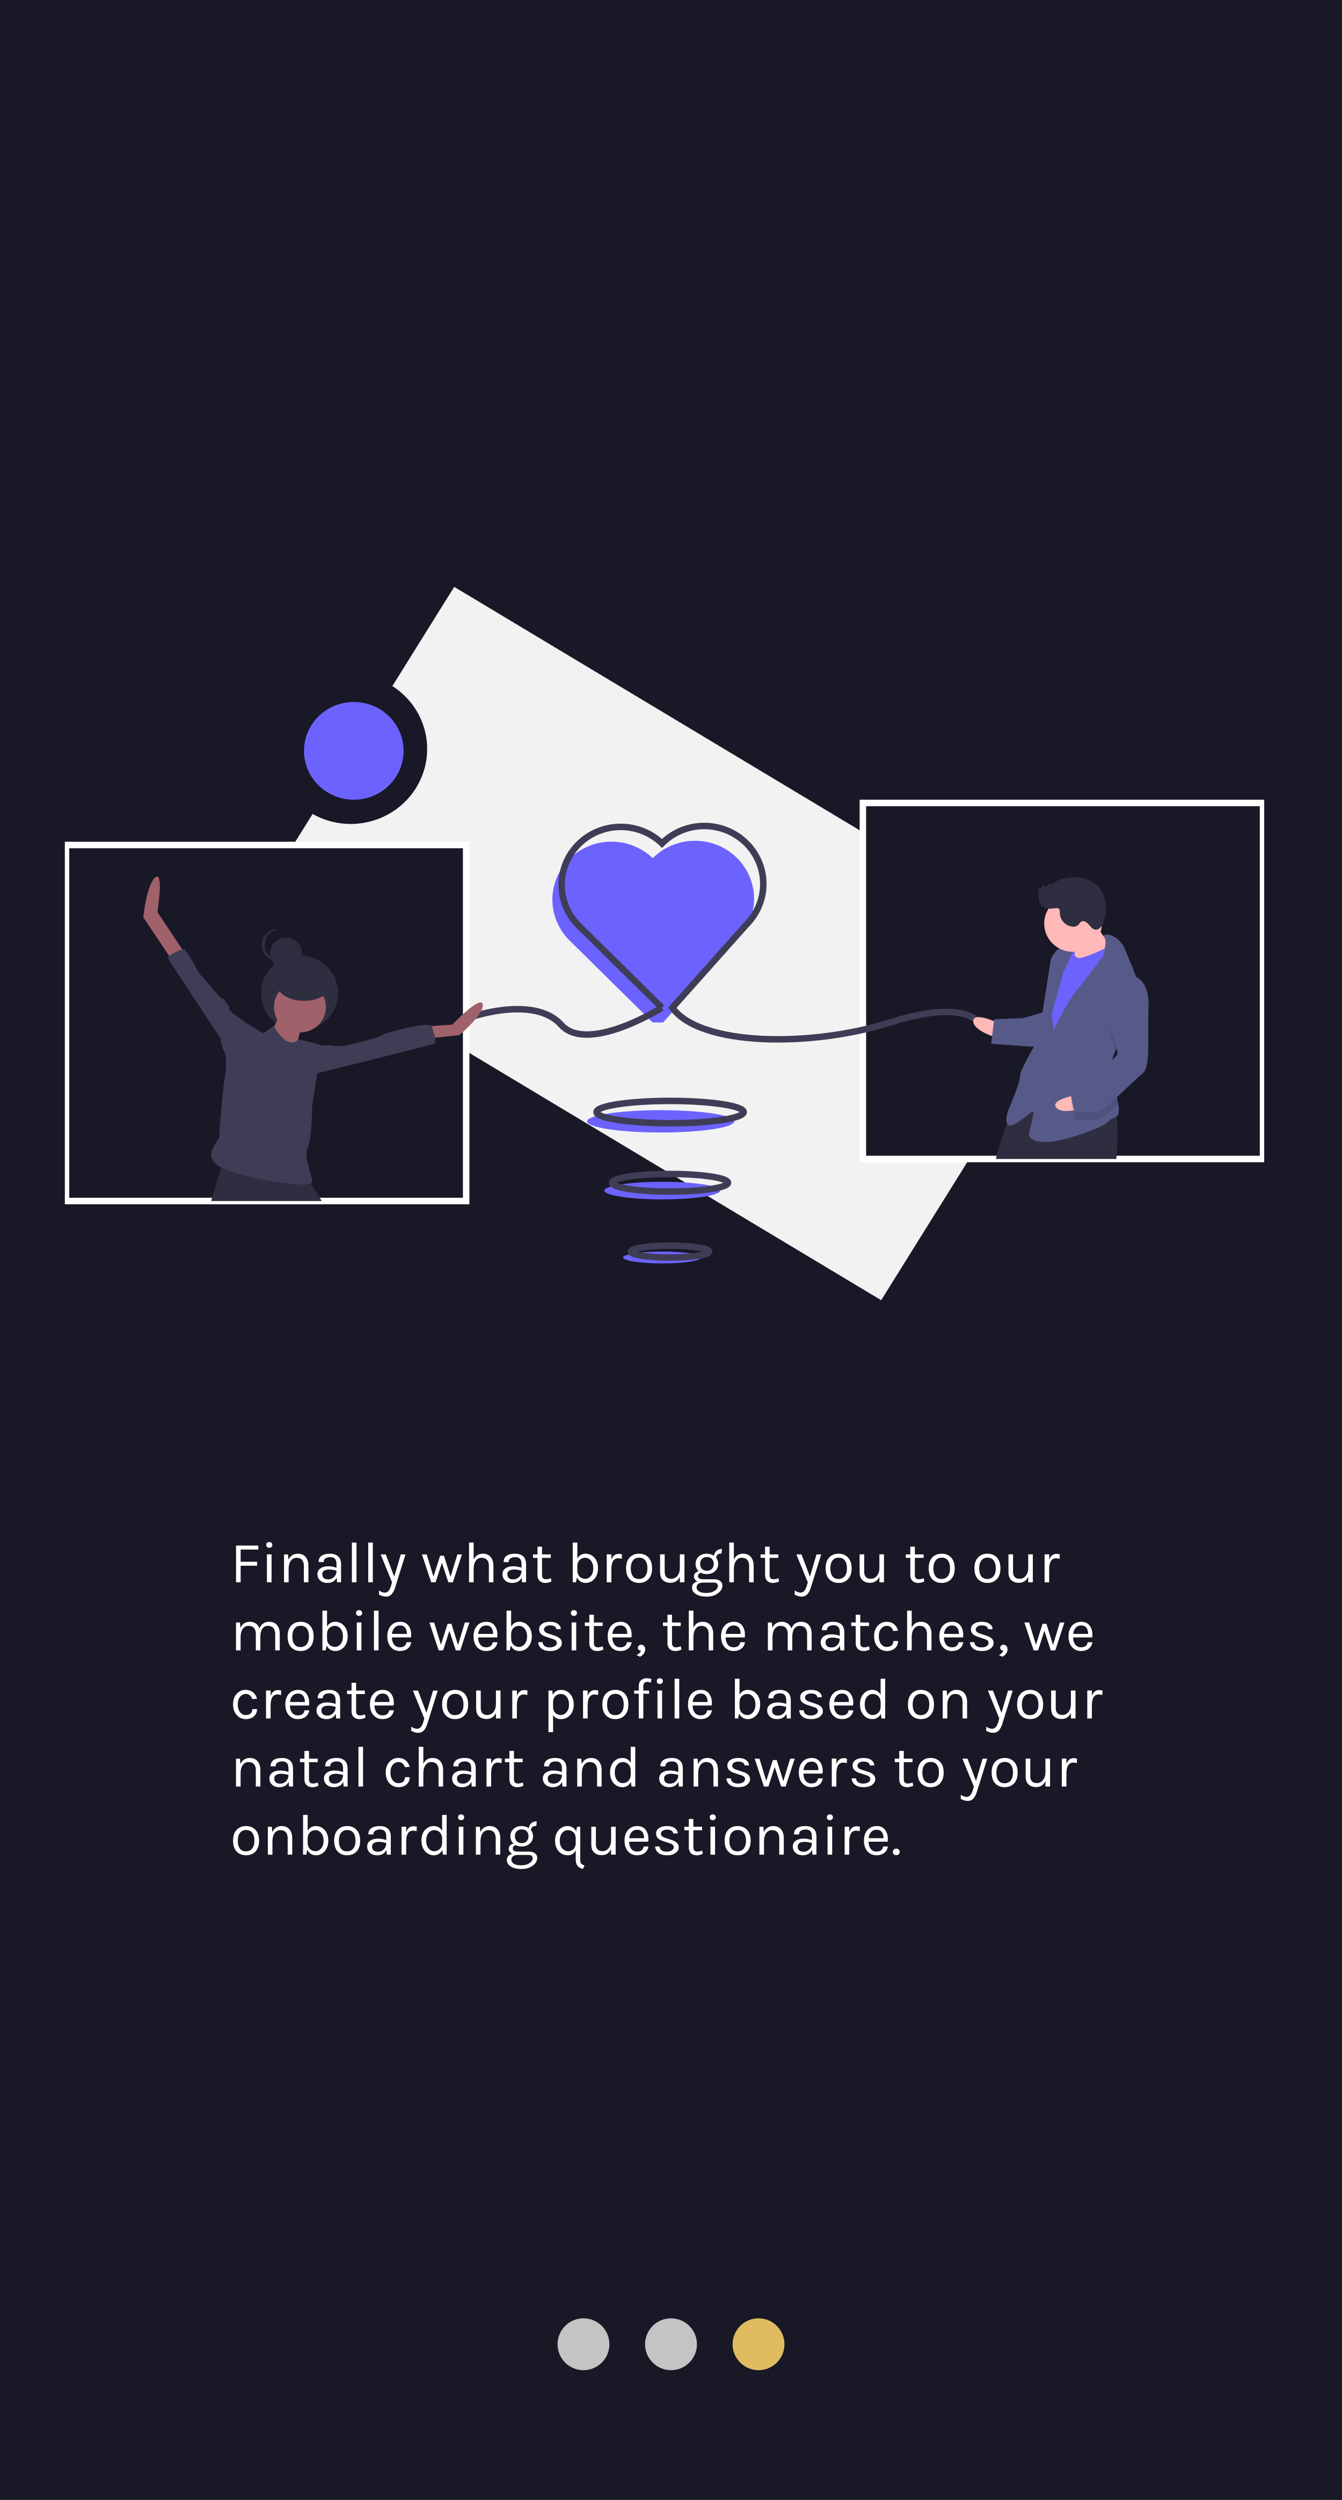 <svg width="414" height="771" viewBox="0 0 414 771" fill="none" xmlns="http://www.w3.org/2000/svg">
<rect x="0" y="0" width="414" height="771" fill="#808080" stroke="none"/>
<rect x="0.5" y="0.5" width="413" height="770" fill="#181826"/>
<circle cx="207" cy="723" r="8" fill="#C4C4C4"/>
<circle cx="234" cy="723" r="8" fill="#DFBC60"/>
<circle cx="180" cy="723" r="8" fill="#C4C4C4"/>
<g clip-path="url(#clip0)">
<path d="M265.48 256.239L140.119 181L121.042 211.587C126.194 214.87 129.837 219.996 131.195 225.873C132.552 231.751 131.518 237.916 128.312 243.057C125.105 248.198 119.98 251.908 114.027 253.398C108.074 254.888 101.764 254.04 96.439 251.035L90.248 260.961H143.09V323.73L271.837 401L298.783 357.796H265.48V256.239Z" fill="#F2F2F2"/>
<path d="M203.816 349.28C216.354 349.28 226.519 347.739 226.519 345.837C226.519 343.936 216.354 342.395 203.816 342.395C191.277 342.395 181.112 343.936 181.112 345.837C181.112 347.739 191.277 349.28 203.816 349.28Z" fill="#6C63FF"/>
<path d="M204.55 315.348L227.425 289.677C229.099 287.999 230.419 286.014 231.31 283.835C232.201 281.657 232.647 279.327 232.62 276.98C232.594 274.632 232.097 272.313 231.156 270.154C230.216 267.995 228.852 266.039 227.141 264.397C225.43 262.756 223.407 261.461 221.186 260.586C218.965 259.712 216.59 259.275 214.197 259.301C211.804 259.327 209.44 259.815 207.239 260.737C205.038 261.659 203.044 262.998 201.371 264.676C199.66 263.034 197.637 261.739 195.416 260.865C193.195 259.991 190.82 259.554 188.427 259.58C186.034 259.606 183.67 260.093 181.469 261.016C179.268 261.938 177.274 263.276 175.601 264.955C173.927 266.633 172.607 268.618 171.716 270.796C170.824 272.975 170.379 275.305 170.405 277.652C170.432 280 170.929 282.319 171.869 284.478C172.809 286.637 174.174 288.593 175.885 290.234L201.334 315.348" fill="#6C63FF"/>
<path d="M143.806 260.61H20.358V370.414H143.806V260.61Z" stroke="white" stroke-width="2" stroke-miterlimit="10"/>
<path d="M389.643 247.641H266.195V357.445H389.643V247.641Z" stroke="white" stroke-width="2" stroke-miterlimit="10"/>
<path d="M109.144 246.645C117.63 246.645 124.509 239.897 124.509 231.573C124.509 223.249 117.63 216.5 109.144 216.5C100.658 216.5 93.779 223.249 93.779 231.573C93.779 239.897 100.658 246.645 109.144 246.645Z" fill="#6C63FF"/>
<path d="M145.591 313.595C145.591 313.595 164.886 306.935 173.105 316.049C181.323 325.162 204.192 310.791 204.192 310.791" stroke="#3F3D56" stroke-width="2" stroke-miterlimit="10"/>
<path d="M302.456 316.049C302.456 316.049 298.883 307.636 274.585 315.348C250.287 323.059 215.984 322.709 207.409 310.791L230.284 285.121C231.957 283.442 233.277 281.457 234.168 279.279C235.06 277.1 235.505 274.771 235.479 272.423C235.452 270.076 234.955 267.756 234.015 265.597C233.075 263.439 231.71 261.482 230 259.841C228.289 258.199 226.265 256.904 224.044 256.03C221.823 255.155 219.449 254.719 217.056 254.744C214.663 254.77 212.298 255.258 210.098 256.181C207.897 257.103 205.903 258.441 204.229 260.119C200.774 256.804 196.118 254.971 191.285 255.023C186.453 255.075 181.839 257.009 178.459 260.398C175.079 263.787 173.211 268.355 173.264 273.095C173.317 277.836 175.288 282.362 178.743 285.678L204.193 310.791" stroke="#3F3D56" stroke-width="2" stroke-miterlimit="10"/>
<path d="M206.714 346.419C219.253 346.419 229.417 344.877 229.417 342.976C229.417 341.075 219.253 339.533 206.714 339.533C194.175 339.533 184.011 341.075 184.011 342.976C184.011 344.877 194.175 346.419 206.714 346.419Z" stroke="#3F3D56" stroke-width="2" stroke-miterlimit="10"/>
<path d="M204.299 369.905C214.169 369.905 222.171 368.691 222.171 367.194C222.171 365.698 214.169 364.484 204.299 364.484C194.428 364.484 186.426 365.698 186.426 367.194C186.426 368.691 194.428 369.905 204.299 369.905Z" fill="#6C63FF"/>
<path d="M204.299 389.658C210.968 389.658 216.375 388.838 216.375 387.827C216.375 386.815 210.968 385.996 204.299 385.996C197.629 385.996 192.223 386.815 192.223 387.827C192.223 388.838 197.629 389.658 204.299 389.658Z" fill="#6C63FF"/>
<path d="M206.714 367.49C216.584 367.49 224.586 366.277 224.586 364.78C224.586 363.283 216.584 362.07 206.714 362.07C196.843 362.07 188.841 363.283 188.841 364.78C188.841 366.277 196.843 367.49 206.714 367.49Z" stroke="#3F3D56" stroke-width="2" stroke-miterlimit="10"/>
<path d="M206.714 387.841C213.383 387.841 218.79 387.021 218.79 386.01C218.79 384.998 213.383 384.178 206.714 384.178C200.044 384.178 194.638 384.998 194.638 386.01C194.638 387.021 200.044 387.841 206.714 387.841Z" stroke="#3F3D56" stroke-width="2" stroke-miterlimit="10"/>
<path d="M92.394 317.961C98.956 317.961 104.275 312.743 104.275 306.306C104.275 299.869 98.956 294.65 92.394 294.65C85.831 294.65 80.512 299.869 80.512 306.306C80.512 312.743 85.831 317.961 92.394 317.961Z" fill="#2F2E41"/>
<path d="M86.722 312.194C86.722 312.194 82.852 320.601 81.746 320.872C80.64 321.143 90.868 326.024 90.868 326.024C90.868 326.024 92.803 315.72 93.632 315.177C94.462 314.635 86.722 312.194 86.722 312.194Z" fill="#9F616A"/>
<path d="M92.526 318.431C96.954 318.431 100.543 314.91 100.543 310.567C100.543 306.224 96.954 302.703 92.526 302.703C88.099 302.703 84.51 306.224 84.51 310.567C84.51 314.91 88.099 318.431 92.526 318.431Z" fill="#9F616A"/>
<path d="M99.24 370.414H65.151C66.291 366.352 67.51 362.324 68.196 360.088C68.542 358.966 68.753 358.293 68.753 358.293C68.753 358.293 94.463 363.716 95.013 363.989C95.322 364.313 95.597 364.668 95.831 365.048C96.635 366.205 97.918 368.192 99.24 370.414Z" fill="#2F2E41"/>
<path d="M56.867 293.754L48.573 281.28C48.573 281.28 50.624 268.195 47.86 270.635C45.096 273.076 44.221 282.932 44.221 282.932L53.826 297.28L56.867 293.754Z" fill="#9F616A"/>
<path d="M132.056 316.533L139.52 315.991C139.52 315.991 148.366 306.771 148.918 309.754C149.471 312.737 141.731 319.245 141.731 319.245L131.503 320.33L132.056 316.533Z" fill="#9F616A"/>
<path d="M77.599 319.245V316.533C77.599 316.533 70.412 311.923 70.688 311.11C70.965 310.296 70.135 309.754 70.135 309.754C70.135 309.754 69.306 308.669 69.306 308.398C69.306 308.127 68.2 307.855 68.2 307.855L61.289 299.991C61.289 299.991 57.419 292.399 56.59 292.67C55.761 292.941 51.338 294.568 51.89 295.653C52.443 296.737 67.924 320.058 67.924 320.058C67.924 320.058 68.753 325.211 70.135 325.211C71.517 325.211 77.599 319.245 77.599 319.245Z" fill="#3F3D56"/>
<path d="M96.12 322.499C96.12 322.499 102.202 322.228 102.478 322.499C102.755 322.77 106.625 322.499 106.625 322.499C106.625 322.499 117.129 320.058 117.959 319.245C118.788 318.431 132.61 314.906 133.163 316.533C133.716 318.16 135.098 321.414 133.716 321.956C132.333 322.499 95.015 331.719 95.015 331.719L96.12 322.499Z" fill="#3F3D56"/>
<path d="M88.236 298.861C90.951 298.861 93.153 296.702 93.153 294.038C93.153 291.375 90.951 289.215 88.236 289.215C85.521 289.215 83.319 291.375 83.319 294.038C83.319 296.702 85.521 298.861 88.236 298.861Z" fill="#2F2E41"/>
<path d="M81.681 291.426C81.682 290.234 82.132 289.084 82.945 288.198C83.758 287.312 84.877 286.753 86.086 286.629C85.916 286.612 85.745 286.603 85.574 286.603C84.27 286.603 83.019 287.111 82.097 288.015C81.175 288.92 80.657 290.147 80.657 291.426C80.657 292.705 81.175 293.932 82.097 294.836C83.019 295.741 84.27 296.249 85.574 296.249C85.745 296.249 85.916 296.24 86.086 296.223C84.877 296.098 83.758 295.539 82.945 294.654C82.132 293.768 81.682 292.618 81.681 291.426Z" fill="#2F2E41"/>
<path d="M93.775 308.657C98.301 308.657 101.97 306.498 101.97 303.834C101.97 301.171 98.301 299.011 93.775 299.011C89.25 299.011 85.581 301.171 85.581 303.834C85.581 306.498 89.25 308.657 93.775 308.657Z" fill="#2F2E41"/>
<path d="M84.372 316.397C84.372 316.397 81.884 318.296 81.331 318.567C80.778 318.838 77.461 316.126 76.908 316.126C76.355 316.126 69.168 324.261 69.168 324.261C69.168 324.261 70.504 325.771 69.168 333.481C68.667 336.373 67.673 348.736 67.673 350.363C67.673 351.99 62.257 355.989 67.233 359.514C72.209 363.039 95.982 366.836 96.258 364.666C96.535 362.497 93.494 356.802 94.876 354.091C96.258 351.379 96.258 341.345 96.258 341.345L97.917 330.77L99.299 322.363C99.299 322.363 92.803 320.601 92.25 320.601C91.697 320.601 89.209 324.397 84.372 316.397Z" fill="#3F3D56"/>
<path d="M333.474 290.497L327.817 290.713L328.099 297.847L333.756 297.632L333.474 290.497Z" fill="#6C63FF"/>
<path d="M307.957 315.484C307.957 315.484 300.123 311.812 300.249 314.983C300.374 318.154 308.145 320.24 308.145 320.24L307.957 315.484Z" fill="#FFB9B9"/>
<path d="M344.384 357.445H307.227C308.002 353.877 309.478 349.572 310.632 346.47C311.547 344.017 312.254 342.313 312.254 342.313C316.474 337.644 322.599 337.525 328.344 338.678C329.03 338.815 329.713 338.969 330.385 339.141C330.463 339.158 330.542 339.179 330.62 339.2C331.964 339.54 333.268 339.933 334.501 340.326C336.627 341.006 338.546 341.693 340.097 342.159C340.876 342.412 341.678 342.596 342.491 342.709C342.669 342.728 342.848 342.735 343.027 342.73C343.641 342.706 344.066 343.354 344.342 344.486C344.963 347.042 344.82 352.075 344.384 357.445Z" fill="#2F2E41"/>
<path d="M337.054 283.812C337.054 283.812 341.361 290.396 343.04 291.92C344.719 293.444 339.996 296.799 339.996 296.799L331.542 297.915C331.542 297.915 331.648 290.368 331.213 289.591C330.778 288.814 337.054 283.812 337.054 283.812Z" fill="#FFB9B9"/>
<path d="M329.706 292.427C329.706 292.427 331.448 295.537 333.064 295.475C334.68 295.414 343.04 291.92 343.397 290.716C343.754 289.511 346.166 299.343 346.166 299.343L325.71 334.656L320.721 331.274L323.138 310.54L325.124 299.35L329.706 292.427Z" fill="#6C63FF"/>
<path d="M344.151 324.031C343.307 325.641 342.876 327.429 342.896 329.239C342.9 329.318 342.903 329.398 342.91 329.477C343.103 333.145 344.481 337.388 344.975 340.473C345.334 342.686 345.232 344.302 343.912 344.682C340.711 345.597 344.378 346.252 331.994 350.295C319.609 354.339 317.448 350.849 317.417 350.056C317.385 349.263 319.171 343.241 318.751 342.86C318.331 342.479 312.878 347.847 311.231 347.116C309.583 346.384 311.043 342.359 311.043 342.359C311.043 342.359 314.754 333.882 314.676 331.9C314.597 329.919 320.298 320.572 320.298 320.572L324.175 295.813C324.175 295.813 325.666 292.581 327.67 292.108C328.933 291.85 330.249 292.085 331.338 292.762L327.984 300.035L324.445 312.872L325.037 317.613C325.037 317.613 329.152 309.12 331.855 305.842C334.558 302.563 340.321 294.802 340.321 294.802C340.321 294.802 341.667 290.349 340.651 289.018C339.635 287.683 344.888 287.483 347.127 292.955C348.314 295.856 350.242 300.18 351.449 304.207C352.525 307.775 353.033 311.11 351.967 313.016C350.338 315.928 346.24 319.756 344.151 324.031Z" fill="#575A89"/>
<path opacity="0.1" d="M351.968 313.016C350.339 315.928 346.241 319.756 344.152 324.031C343.606 322.103 342.941 320.107 342.941 320.107C342.941 320.107 340.388 306.708 347.939 303.245C349.191 303.127 350.442 303.47 351.449 304.207C352.525 307.775 353.033 311.11 351.968 313.016Z" fill="black"/>
<path d="M321.989 312.171L315.587 314.003L306.698 314.341L305.783 321.918L320.392 322.95C320.392 322.95 324.04 312.887 321.989 312.171Z" fill="#575A89"/>
<path d="M332.428 337.647C332.428 337.647 323.864 339.041 325.818 341.57C327.773 344.098 335.361 341.44 335.361 341.44L332.428 337.647Z" fill="#FFB9B9"/>
<path opacity="0.1" d="M342.91 329.477C343.103 333.145 344.481 337.388 344.975 340.473C342.247 343.006 339.652 345.241 338.674 345.278C336.654 345.355 333.406 345.081 332.21 345.524C331.013 345.966 330.312 338.451 330.312 338.451C330.312 338.451 331.026 336.042 334.211 334.73C336.361 333.842 340.482 331.435 342.91 329.477Z" fill="black"/>
<path d="M347.845 300.867C347.845 300.867 354.682 299.813 354.313 310.942C353.944 322.071 355.034 329.174 352.284 331.264C349.534 333.353 340.601 342.823 338.581 342.9C336.561 342.976 333.312 342.703 332.116 343.146C330.92 343.588 330.218 336.073 330.218 336.073C330.218 336.073 330.932 333.664 334.117 332.352C337.303 331.04 344.807 326.388 344.744 324.802C344.682 323.217 342.846 317.729 342.846 317.729C342.846 317.729 340.293 304.33 347.845 300.867Z" fill="#575A89"/>
<path d="M331.025 293.561C335.938 293.561 339.92 289.654 339.92 284.835C339.92 280.015 335.938 276.108 331.025 276.108C326.112 276.108 322.129 280.015 322.129 284.835C322.129 289.654 326.112 293.561 331.025 293.561Z" fill="#FFB9B9"/>
<path d="M325.035 272.328C324.82 272.509 324.563 272.635 324.287 272.696C324.148 272.72 324.005 272.689 323.889 272.611C323.773 272.532 323.694 272.411 323.668 272.275C323.508 272.711 323.211 273.085 322.82 273.343C322.404 273.556 321.762 273.378 321.702 272.922C321.641 273.268 321.485 273.591 321.25 273.856C321.128 273.983 320.96 274.058 320.782 274.064C320.604 274.069 320.43 274.006 320.3 273.888C320.482 274.863 320.369 275.866 320.427 276.857C320.484 277.847 320.753 278.896 321.516 279.548C322.628 280.497 324.3 280.263 325.763 280.083C325.984 280.037 326.214 280.05 326.429 280.119C326.977 280.348 326.952 281.096 326.959 281.68C327.004 282.704 327.417 283.68 328.126 284.435C328.835 285.189 329.793 285.672 330.831 285.798C331.412 285.886 332.004 285.745 332.478 285.404C332.893 285.059 333.106 284.496 333.582 284.236C334.356 283.814 335.295 284.43 335.861 285.098C336.427 285.766 336.985 286.588 337.862 286.711C339.022 286.873 339.905 285.713 340.338 284.646C340.936 283.149 341.223 281.551 341.181 279.944C341.139 278.337 340.77 276.755 340.094 275.291C337.673 270.112 329.4 269.293 325.035 272.328Z" fill="#2F2E41"/>
</g>
<path d="M72.818 476.678H79.694V477.902H74.24V481.664H79.316V482.888H74.24V488H72.818V476.678ZM82.347 479.378H83.769V488H82.347V479.378ZM83.049 477.362C82.761 477.362 82.534 477.284 82.365 477.128C82.21 476.96 82.132 476.744 82.132 476.48C82.132 476.204 82.21 475.988 82.365 475.832C82.534 475.664 82.761 475.58 83.049 475.58C83.338 475.58 83.566 475.664 83.734 475.832C83.913 475.988 84.004 476.204 84.004 476.48C84.004 476.744 83.913 476.96 83.734 477.128C83.566 477.284 83.338 477.362 83.049 477.362ZM89.004 481.052C89.568 479.804 90.534 479.18 91.902 479.18C92.922 479.18 93.714 479.516 94.278 480.188C94.854 480.86 95.142 481.778 95.142 482.942V488H93.738V482.942C93.738 482.114 93.54 481.49 93.144 481.07C92.76 480.65 92.208 480.44 91.488 480.44C90.768 480.44 90.186 480.734 89.742 481.322C89.298 481.91 89.064 482.726 89.04 483.77V488H87.618V479.396H88.842L89.004 481.052ZM103.81 482.42C103.81 481.64 103.648 481.082 103.324 480.746C103 480.41 102.526 480.242 101.902 480.242C101.29 480.242 100.792 480.368 100.408 480.62C100.036 480.86 99.85 481.244 99.85 481.772H98.284C98.284 480.452 98.992 479.636 100.408 479.324C100.84 479.228 101.308 479.18 101.812 479.18C102.88 479.18 103.714 479.45 104.314 479.99C104.914 480.53 105.214 481.352 105.214 482.456V488H103.99L103.846 486.56C103.318 487.652 102.364 488.198 100.984 488.198C100.06 488.198 99.316 487.94 98.752 487.424C98.2 486.908 97.924 486.266 97.924 485.498C97.924 484.73 98.23 484.13 98.842 483.698C99.466 483.266 100.24 483.05 101.164 483.05C102.088 483.05 102.97 483.206 103.81 483.518V482.42ZM103.81 484.418C102.958 484.178 102.214 484.058 101.578 484.058C100.942 484.058 100.426 484.172 100.03 484.4C99.634 484.628 99.436 484.988 99.436 485.48C99.436 486.56 100.048 487.1 101.272 487.1C101.968 487.1 102.562 486.854 103.054 486.362C103.558 485.858 103.81 485.21 103.81 484.418ZM108.554 475.742H109.976V488H108.554V475.742ZM113.599 475.742H115.021V488H113.599V475.742ZM116.916 490.502C117.504 490.958 118.122 491.186 118.77 491.186C119.25 491.186 119.664 490.946 120.012 490.466C120.264 490.118 120.492 489.59 120.696 488.882L120.948 488L117.42 479.396H119.004L121.614 486.254L123.648 479.396H125.088L121.866 489.71C121.59 490.586 121.224 491.258 120.768 491.726C120.324 492.194 119.754 492.428 119.058 492.428C118.374 492.428 117.66 492.218 116.916 491.798V490.502ZM131.634 479.396L133.722 486.254L135.774 479.81H136.962L138.996 486.326L141.102 479.396H142.506L139.698 488H138.312L136.332 481.97L134.388 488H133.02L130.158 479.396H131.634ZM146.117 480.98C146.693 479.78 147.647 479.18 148.979 479.18C149.999 479.18 150.791 479.516 151.355 480.188C151.931 480.86 152.219 481.778 152.219 482.942V488H150.815V482.942C150.815 482.114 150.617 481.49 150.221 481.07C149.837 480.65 149.279 480.44 148.547 480.44C147.815 480.44 147.227 480.752 146.783 481.376C146.339 481.988 146.117 482.84 146.117 483.932V488H144.695V475.742H146.117V480.98ZM160.886 482.42C160.886 481.64 160.724 481.082 160.4 480.746C160.076 480.41 159.602 480.242 158.978 480.242C158.366 480.242 157.868 480.368 157.484 480.62C157.112 480.86 156.926 481.244 156.926 481.772H155.36C155.36 480.452 156.068 479.636 157.484 479.324C157.916 479.228 158.384 479.18 158.888 479.18C159.956 479.18 160.79 479.45 161.39 479.99C161.99 480.53 162.29 481.352 162.29 482.456V488H161.066L160.922 486.56C160.394 487.652 159.44 488.198 158.06 488.198C157.136 488.198 156.392 487.94 155.828 487.424C155.276 486.908 155 486.266 155 485.498C155 484.73 155.306 484.13 155.918 483.698C156.542 483.266 157.316 483.05 158.24 483.05C159.164 483.05 160.046 483.206 160.886 483.518V482.42ZM160.886 484.418C160.034 484.178 159.29 484.058 158.654 484.058C158.018 484.058 157.502 484.172 157.106 484.4C156.71 484.628 156.512 484.988 156.512 485.48C156.512 486.56 157.124 487.1 158.348 487.1C159.044 487.1 159.638 486.854 160.13 486.362C160.634 485.858 160.886 485.21 160.886 484.418ZM170.131 487.748C169.099 488.228 168.157 488.33 167.305 488.054C166.693 487.862 166.261 487.46 166.009 486.848C165.877 486.548 165.811 486.188 165.811 485.768V480.476H164.425V479.396H165.811V477.002H167.215V479.396H169.915V480.476H167.215V485.75C167.215 486.626 167.623 487.064 168.438 487.064C168.882 487.064 169.381 486.956 169.933 486.74L170.131 487.748ZM178.109 480.674C178.685 479.678 179.525 479.18 180.629 479.18C181.733 479.18 182.651 479.594 183.383 480.422C184.115 481.238 184.481 482.324 184.481 483.68C184.481 485.024 184.109 486.116 183.365 486.956C182.621 487.784 181.715 488.198 180.647 488.198C180.071 488.198 179.549 488.054 179.081 487.766C178.625 487.478 178.265 487.052 178.001 486.488L177.677 488H176.687V475.742H178.109V480.674ZM180.539 480.44C179.855 480.44 179.285 480.662 178.829 481.106C178.373 481.538 178.133 482.144 178.109 482.924V484.328C178.109 485.12 178.343 485.756 178.811 486.236C179.291 486.704 179.867 486.938 180.539 486.938C181.211 486.938 181.793 486.644 182.285 486.056C182.777 485.456 183.023 484.664 183.023 483.68C183.023 482.696 182.777 481.91 182.285 481.322C181.805 480.734 181.223 480.44 180.539 480.44ZM190.709 480.602C189.353 480.602 188.651 481.67 188.603 483.806V488H187.181V479.378H188.603V481.034C189.035 479.834 189.797 479.234 190.889 479.234C191.237 479.234 191.567 479.288 191.879 479.396L191.807 480.782C191.447 480.662 191.081 480.602 190.709 480.602ZM197.15 479.18C198.35 479.18 199.316 479.57 200.048 480.35C200.792 481.13 201.164 482.246 201.164 483.698C201.164 485.138 200.792 486.248 200.048 487.028C199.316 487.808 198.35 488.198 197.15 488.198C195.95 488.198 194.978 487.808 194.234 487.028C193.502 486.248 193.136 485.138 193.136 483.698C193.136 482.246 193.502 481.13 194.234 480.35C194.978 479.57 195.95 479.18 197.15 479.18ZM199.724 483.698C199.724 482.666 199.508 481.862 199.076 481.286C198.644 480.698 198.008 480.404 197.168 480.404C196.34 480.404 195.704 480.698 195.26 481.286C194.816 481.862 194.594 482.666 194.594 483.698C194.594 484.718 194.804 485.522 195.224 486.11C195.644 486.686 196.268 486.974 197.096 486.974C197.936 486.974 198.584 486.686 199.04 486.11C199.496 485.522 199.724 484.718 199.724 483.698ZM209.731 486.29C209.143 487.538 208.189 488.162 206.869 488.162C205.897 488.162 205.111 487.892 204.511 487.352C203.923 486.812 203.629 485.978 203.629 484.85V479.378H205.051V484.742C205.051 486.194 205.723 486.92 207.067 486.92C207.847 486.92 208.477 486.62 208.957 486.02C209.449 485.42 209.707 484.652 209.731 483.716V479.378H211.152V488H209.731V486.29ZM215.157 487.73C214.437 487.382 214.077 486.848 214.077 486.128C214.077 485.756 214.215 485.432 214.491 485.156C214.779 484.868 215.133 484.676 215.553 484.58C214.905 484.004 214.581 483.248 214.581 482.312C214.581 481.376 214.911 480.62 215.571 480.044C216.243 479.468 217.035 479.18 217.947 479.18C218.859 479.18 219.633 479.396 220.269 479.828C220.353 479.192 220.605 478.682 221.025 478.298C221.457 477.914 222.021 477.722 222.717 477.722L222.591 479.126C221.535 479.126 220.983 479.57 220.935 480.458C221.355 480.974 221.565 481.592 221.565 482.312C221.565 483.236 221.229 483.998 220.557 484.598C219.897 485.186 219.069 485.48 218.073 485.48C217.389 485.48 216.783 485.342 216.255 485.066C216.015 485.114 215.799 485.228 215.607 485.408C215.415 485.576 215.319 485.81 215.319 486.11C215.319 486.746 215.847 487.064 216.903 487.064H220.251C221.055 487.064 221.691 487.238 222.159 487.586C222.627 487.922 222.861 488.396 222.861 489.008C222.861 489.92 222.399 490.718 221.475 491.402C220.563 492.086 219.405 492.428 218.001 492.428C216.597 492.428 215.493 492.164 214.689 491.636C213.885 491.12 213.483 490.466 213.483 489.674C213.483 489.158 213.633 488.738 213.933 488.414C214.245 488.09 214.653 487.862 215.157 487.73ZM214.887 489.62C214.887 490.076 215.133 490.466 215.625 490.79C216.129 491.126 216.885 491.294 217.893 491.294C218.913 491.294 219.759 491.072 220.431 490.628C221.115 490.196 221.457 489.686 221.457 489.098C221.457 488.822 221.355 488.582 221.151 488.378C220.959 488.186 220.659 488.09 220.251 488.09H216.777C216.165 488.114 215.697 488.258 215.373 488.522C215.049 488.798 214.887 489.164 214.887 489.62ZM220.179 482.312C220.179 481.688 219.993 481.184 219.621 480.8C219.249 480.404 218.733 480.206 218.073 480.206C217.425 480.206 216.915 480.404 216.543 480.8C216.171 481.184 215.985 481.688 215.985 482.312C215.985 482.936 216.171 483.452 216.543 483.86C216.927 484.256 217.443 484.454 218.091 484.454C218.739 484.454 219.249 484.25 219.621 483.842C219.993 483.434 220.179 482.924 220.179 482.312ZM226.396 480.98C226.972 479.78 227.926 479.18 229.258 479.18C230.278 479.18 231.07 479.516 231.634 480.188C232.21 480.86 232.498 481.778 232.498 482.942V488H231.094V482.942C231.094 482.114 230.896 481.49 230.5 481.07C230.116 480.65 229.558 480.44 228.826 480.44C228.094 480.44 227.506 480.752 227.062 481.376C226.618 481.988 226.396 482.84 226.396 483.932V488H224.974V475.742H226.396V480.98ZM240.338 487.748C239.306 488.228 238.364 488.33 237.512 488.054C236.9 487.862 236.468 487.46 236.216 486.848C236.084 486.548 236.018 486.188 236.018 485.768V480.476H234.632V479.396H236.018V477.002H237.422V479.396H240.122V480.476H237.422V485.75C237.422 486.626 237.83 487.064 238.646 487.064C239.09 487.064 239.588 486.956 240.14 486.74L240.338 487.748ZM245.166 490.502C245.754 490.958 246.372 491.186 247.02 491.186C247.5 491.186 247.914 490.946 248.262 490.466C248.514 490.118 248.742 489.59 248.946 488.882L249.198 488L245.67 479.396H247.254L249.864 486.254L251.898 479.396H253.338L250.116 489.71C249.84 490.586 249.474 491.258 249.018 491.726C248.574 492.194 248.004 492.428 247.308 492.428C246.624 492.428 245.91 492.218 245.166 491.798V490.502ZM258.709 479.18C259.909 479.18 260.875 479.57 261.607 480.35C262.351 481.13 262.723 482.246 262.723 483.698C262.723 485.138 262.351 486.248 261.607 487.028C260.875 487.808 259.909 488.198 258.709 488.198C257.509 488.198 256.537 487.808 255.793 487.028C255.061 486.248 254.695 485.138 254.695 483.698C254.695 482.246 255.061 481.13 255.793 480.35C256.537 479.57 257.509 479.18 258.709 479.18ZM261.283 483.698C261.283 482.666 261.067 481.862 260.635 481.286C260.203 480.698 259.567 480.404 258.727 480.404C257.899 480.404 257.263 480.698 256.819 481.286C256.375 481.862 256.153 482.666 256.153 483.698C256.153 484.718 256.363 485.522 256.783 486.11C257.203 486.686 257.827 486.974 258.655 486.974C259.495 486.974 260.143 486.686 260.599 486.11C261.055 485.522 261.283 484.718 261.283 483.698ZM271.289 486.29C270.701 487.538 269.747 488.162 268.427 488.162C267.455 488.162 266.669 487.892 266.069 487.352C265.481 486.812 265.187 485.978 265.187 484.85V479.378H266.609V484.742C266.609 486.194 267.281 486.92 268.625 486.92C269.405 486.92 270.035 486.62 270.515 486.02C271.007 485.42 271.265 484.652 271.289 483.716V479.378H272.711V488H271.289V486.29ZM285.144 487.748C284.112 488.228 283.17 488.33 282.318 488.054C281.706 487.862 281.274 487.46 281.022 486.848C280.89 486.548 280.824 486.188 280.824 485.768V480.476H279.438V479.396H280.824V477.002H282.228V479.396H284.928V480.476H282.228V485.75C282.228 486.626 282.636 487.064 283.452 487.064C283.896 487.064 284.394 486.956 284.946 486.74L285.144 487.748ZM290.508 479.18C291.708 479.18 292.674 479.57 293.406 480.35C294.15 481.13 294.522 482.246 294.522 483.698C294.522 485.138 294.15 486.248 293.406 487.028C292.674 487.808 291.708 488.198 290.508 488.198C289.308 488.198 288.336 487.808 287.592 487.028C286.86 486.248 286.494 485.138 286.494 483.698C286.494 482.246 286.86 481.13 287.592 480.35C288.336 479.57 289.308 479.18 290.508 479.18ZM293.082 483.698C293.082 482.666 292.866 481.862 292.434 481.286C292.002 480.698 291.366 480.404 290.526 480.404C289.698 480.404 289.062 480.698 288.618 481.286C288.174 481.862 287.952 482.666 287.952 483.698C287.952 484.718 288.162 485.522 288.582 486.11C289.002 486.686 289.626 486.974 290.454 486.974C291.294 486.974 291.942 486.686 292.398 486.11C292.854 485.522 293.082 484.718 293.082 483.698ZM304.623 479.18C305.823 479.18 306.789 479.57 307.521 480.35C308.265 481.13 308.637 482.246 308.637 483.698C308.637 485.138 308.265 486.248 307.521 487.028C306.789 487.808 305.823 488.198 304.623 488.198C303.423 488.198 302.451 487.808 301.707 487.028C300.975 486.248 300.609 485.138 300.609 483.698C300.609 482.246 300.975 481.13 301.707 480.35C302.451 479.57 303.423 479.18 304.623 479.18ZM307.197 483.698C307.197 482.666 306.981 481.862 306.549 481.286C306.117 480.698 305.481 480.404 304.641 480.404C303.813 480.404 303.177 480.698 302.733 481.286C302.289 481.862 302.067 482.666 302.067 483.698C302.067 484.718 302.277 485.522 302.697 486.11C303.117 486.686 303.741 486.974 304.569 486.974C305.409 486.974 306.057 486.686 306.513 486.11C306.969 485.522 307.197 484.718 307.197 483.698ZM317.203 486.29C316.615 487.538 315.661 488.162 314.341 488.162C313.369 488.162 312.583 487.892 311.983 487.352C311.395 486.812 311.101 485.978 311.101 484.85V479.378H312.523V484.742C312.523 486.194 313.195 486.92 314.539 486.92C315.319 486.92 315.949 486.62 316.429 486.02C316.921 485.42 317.179 484.652 317.203 483.716V479.378H318.625V488H317.203V486.29ZM325.779 480.602C324.423 480.602 323.721 481.67 323.673 483.806V488H322.251V479.378H323.673V481.034C324.105 479.834 324.867 479.234 325.959 479.234C326.307 479.234 326.637 479.288 326.949 479.396L326.877 480.782C326.517 480.662 326.151 480.602 325.779 480.602ZM74.186 502.052C74.75 500.804 75.716 500.18 77.084 500.18C77.828 500.18 78.452 500.366 78.956 500.738C79.46 501.098 79.826 501.602 80.054 502.25C80.594 500.87 81.596 500.18 83.06 500.18C84.092 500.18 84.89 500.516 85.454 501.188C86.018 501.86 86.3 502.778 86.3 503.942V509H84.896V503.942C84.896 503.114 84.698 502.49 84.302 502.07C83.918 501.65 83.36 501.44 82.628 501.44C81.896 501.44 81.326 501.74 80.918 502.34C80.522 502.94 80.324 503.768 80.324 504.824V509H78.92V503.942C78.92 503.114 78.722 502.49 78.326 502.07C77.942 501.65 77.39 501.44 76.67 501.44C75.95 501.44 75.368 501.734 74.924 502.322C74.48 502.91 74.246 503.726 74.222 504.77V509H72.8V500.396H74.024L74.186 502.052ZM92.736 500.18C93.936 500.18 94.902 500.57 95.634 501.35C96.378 502.13 96.75 503.246 96.75 504.698C96.75 506.138 96.378 507.248 95.634 508.028C94.902 508.808 93.936 509.198 92.736 509.198C91.536 509.198 90.564 508.808 89.82 508.028C89.088 507.248 88.722 506.138 88.722 504.698C88.722 503.246 89.088 502.13 89.82 501.35C90.564 500.57 91.536 500.18 92.736 500.18ZM95.31 504.698C95.31 503.666 95.094 502.862 94.662 502.286C94.23 501.698 93.594 501.404 92.754 501.404C91.926 501.404 91.29 501.698 90.846 502.286C90.402 502.862 90.18 503.666 90.18 504.698C90.18 505.718 90.39 506.522 90.81 507.11C91.23 507.686 91.854 507.974 92.682 507.974C93.522 507.974 94.17 507.686 94.626 507.11C95.082 506.522 95.31 505.718 95.31 504.698ZM100.888 501.674C101.464 500.678 102.304 500.18 103.408 500.18C104.512 500.18 105.43 500.594 106.162 501.422C106.894 502.238 107.26 503.324 107.26 504.68C107.26 506.024 106.888 507.116 106.144 507.956C105.4 508.784 104.494 509.198 103.426 509.198C102.85 509.198 102.328 509.054 101.86 508.766C101.404 508.478 101.044 508.052 100.78 507.488L100.456 509H99.466V496.742H100.888V501.674ZM103.318 501.44C102.634 501.44 102.064 501.662 101.608 502.106C101.152 502.538 100.912 503.144 100.888 503.924V505.328C100.888 506.12 101.122 506.756 101.59 507.236C102.07 507.704 102.646 507.938 103.318 507.938C103.99 507.938 104.572 507.644 105.064 507.056C105.556 506.456 105.802 505.664 105.802 504.68C105.802 503.696 105.556 502.91 105.064 502.322C104.584 501.734 104.002 501.44 103.318 501.44ZM110.068 500.378H111.49V509H110.068V500.378ZM110.77 498.362C110.482 498.362 110.254 498.284 110.086 498.128C109.93 497.96 109.852 497.744 109.852 497.48C109.852 497.204 109.93 496.988 110.086 496.832C110.254 496.664 110.482 496.58 110.77 496.58C111.058 496.58 111.286 496.664 111.454 496.832C111.634 496.988 111.724 497.204 111.724 497.48C111.724 497.744 111.634 497.96 111.454 498.128C111.286 498.284 111.058 498.362 110.77 498.362ZM115.357 496.742H116.779V509H115.357V496.742ZM123.372 508.046C124.56 508.046 125.238 507.524 125.406 506.48H126.864C126.732 507.344 126.348 508.016 125.712 508.496C125.088 508.964 124.308 509.198 123.372 509.198C122.22 509.198 121.284 508.79 120.564 507.974C119.844 507.146 119.484 506.048 119.484 504.68C119.484 503.312 119.844 502.22 120.564 501.404C121.296 500.588 122.262 500.18 123.462 500.18C124.674 500.18 125.574 500.648 126.162 501.584C126.762 502.52 126.972 503.66 126.792 505.004H120.906C120.906 505.892 121.122 506.624 121.554 507.2C121.986 507.764 122.592 508.046 123.372 508.046ZM124.416 501.53C124.14 501.386 123.804 501.314 123.408 501.314C122.676 501.314 122.094 501.566 121.662 502.07C121.242 502.562 120.996 503.18 120.924 503.924H125.514C125.514 502.724 125.148 501.926 124.416 501.53ZM133.937 500.396L136.025 507.254L138.077 500.81H139.265L141.299 507.326L143.405 500.396H144.809L142.001 509H140.615L138.635 502.97L136.691 509H135.323L132.461 500.396H133.937ZM149.968 508.046C151.156 508.046 151.834 507.524 152.002 506.48H153.46C153.328 507.344 152.944 508.016 152.308 508.496C151.684 508.964 150.904 509.198 149.968 509.198C148.816 509.198 147.88 508.79 147.16 507.974C146.44 507.146 146.08 506.048 146.08 504.68C146.08 503.312 146.44 502.22 147.16 501.404C147.892 500.588 148.858 500.18 150.058 500.18C151.27 500.18 152.17 500.648 152.758 501.584C153.358 502.52 153.568 503.66 153.388 505.004H147.502C147.502 505.892 147.718 506.624 148.15 507.2C148.582 507.764 149.188 508.046 149.968 508.046ZM151.012 501.53C150.736 501.386 150.4 501.314 150.004 501.314C149.272 501.314 148.69 501.566 148.258 502.07C147.838 502.562 147.592 503.18 147.52 503.924H152.11C152.11 502.724 151.744 501.926 151.012 501.53ZM157.683 501.674C158.259 500.678 159.099 500.18 160.203 500.18C161.307 500.18 162.225 500.594 162.957 501.422C163.689 502.238 164.055 503.324 164.055 504.68C164.055 506.024 163.683 507.116 162.939 507.956C162.195 508.784 161.289 509.198 160.221 509.198C159.645 509.198 159.123 509.054 158.655 508.766C158.199 508.478 157.839 508.052 157.575 507.488L157.251 509H156.261V496.742H157.683V501.674ZM160.113 501.44C159.429 501.44 158.859 501.662 158.403 502.106C157.947 502.538 157.707 503.144 157.683 503.924V505.328C157.683 506.12 157.917 506.756 158.385 507.236C158.865 507.704 159.441 507.938 160.113 507.938C160.785 507.938 161.367 507.644 161.859 507.056C162.351 506.456 162.597 505.664 162.597 504.68C162.597 503.696 162.351 502.91 161.859 502.322C161.379 501.734 160.797 501.44 160.113 501.44ZM166.323 502.502C166.323 501.794 166.623 501.23 167.223 500.81C167.835 500.39 168.657 500.18 169.689 500.18C170.721 500.18 171.525 500.396 172.101 500.828C172.689 501.26 172.995 501.806 173.019 502.466H171.633C171.525 501.686 170.865 501.296 169.653 501.296C169.065 501.296 168.609 501.428 168.285 501.692C167.973 501.956 167.817 502.244 167.817 502.556C167.817 502.856 167.937 503.114 168.177 503.33C168.417 503.534 168.801 503.714 169.329 503.87L171.057 504.446C171.789 504.674 172.347 504.968 172.731 505.328C173.127 505.676 173.325 506.162 173.325 506.786C173.325 507.398 173.007 507.956 172.371 508.46C171.735 508.952 170.847 509.198 169.707 509.198C168.567 509.198 167.679 508.946 167.043 508.442C166.407 507.926 166.071 507.266 166.035 506.462H167.403C167.427 507.002 167.643 507.41 168.051 507.686C168.471 507.95 168.993 508.082 169.617 508.082C170.241 508.082 170.757 507.95 171.165 507.686C171.573 507.422 171.777 507.11 171.777 506.75C171.777 506.378 171.657 506.096 171.417 505.904C171.177 505.712 170.787 505.544 170.247 505.4L168.573 504.842C167.073 504.398 166.323 503.618 166.323 502.502ZM176.338 500.378H177.76V509H176.338V500.378ZM177.04 498.362C176.752 498.362 176.524 498.284 176.356 498.128C176.2 497.96 176.122 497.744 176.122 497.48C176.122 497.204 176.2 496.988 176.356 496.832C176.524 496.664 176.752 496.58 177.04 496.58C177.328 496.58 177.556 496.664 177.724 496.832C177.904 496.988 177.994 497.204 177.994 497.48C177.994 497.744 177.904 497.96 177.724 498.128C177.556 498.284 177.328 498.362 177.04 498.362ZM186.127 508.748C185.095 509.228 184.153 509.33 183.301 509.054C182.689 508.862 182.257 508.46 182.005 507.848C181.873 507.548 181.807 507.188 181.807 506.768V501.476H180.421V500.396H181.807V498.002H183.211V500.396H185.911V501.476H183.211V506.75C183.211 507.626 183.619 508.064 184.435 508.064C184.879 508.064 185.377 507.956 185.929 507.74L186.127 508.748ZM191.364 508.046C192.552 508.046 193.23 507.524 193.398 506.48H194.856C194.724 507.344 194.34 508.016 193.704 508.496C193.08 508.964 192.3 509.198 191.364 509.198C190.212 509.198 189.276 508.79 188.556 507.974C187.836 507.146 187.476 506.048 187.476 504.68C187.476 503.312 187.836 502.22 188.556 501.404C189.288 500.588 190.254 500.18 191.454 500.18C192.666 500.18 193.566 500.648 194.154 501.584C194.754 502.52 194.964 503.66 194.784 505.004H188.898C188.898 505.892 189.114 506.624 189.546 507.2C189.978 507.764 190.584 508.046 191.364 508.046ZM192.408 501.53C192.132 501.386 191.796 501.314 191.4 501.314C190.668 501.314 190.086 501.566 189.654 502.07C189.234 502.562 188.988 503.18 188.916 503.924H193.506C193.506 502.724 193.14 501.926 192.408 501.53ZM197.73 509.09C197.454 509.066 197.226 508.976 197.046 508.82C196.866 508.664 196.776 508.454 196.776 508.19C196.776 507.926 196.866 507.704 197.046 507.524C197.238 507.344 197.502 507.254 197.838 507.254C198.186 507.254 198.474 507.392 198.702 507.668C198.93 507.932 199.044 508.268 199.044 508.676C199.044 509.084 198.912 509.498 198.648 509.918C198.384 510.35 197.982 510.698 197.442 510.962L196.38 510.44C197.124 510.08 197.574 509.63 197.73 509.09ZM210.226 508.748C209.194 509.228 208.252 509.33 207.4 509.054C206.788 508.862 206.356 508.46 206.104 507.848C205.972 507.548 205.906 507.188 205.906 506.768V501.476H204.52V500.396H205.906V498.002H207.31V500.396H210.01V501.476H207.31V506.75C207.31 507.626 207.718 508.064 208.534 508.064C208.978 508.064 209.476 507.956 210.028 507.74L210.226 508.748ZM213.916 501.98C214.492 500.78 215.446 500.18 216.778 500.18C217.798 500.18 218.59 500.516 219.154 501.188C219.73 501.86 220.018 502.778 220.018 503.942V509H218.614V503.942C218.614 503.114 218.416 502.49 218.02 502.07C217.636 501.65 217.078 501.44 216.346 501.44C215.614 501.44 215.026 501.752 214.582 502.376C214.138 502.988 213.916 503.84 213.916 504.932V509H212.494V496.742H213.916V501.98ZM226.327 508.046C227.515 508.046 228.193 507.524 228.361 506.48H229.819C229.687 507.344 229.303 508.016 228.667 508.496C228.043 508.964 227.263 509.198 226.327 509.198C225.175 509.198 224.239 508.79 223.519 507.974C222.799 507.146 222.439 506.048 222.439 504.68C222.439 503.312 222.799 502.22 223.519 501.404C224.251 500.588 225.217 500.18 226.417 500.18C227.629 500.18 228.529 500.648 229.117 501.584C229.717 502.52 229.927 503.66 229.747 505.004H223.861C223.861 505.892 224.077 506.624 224.509 507.2C224.941 507.764 225.547 508.046 226.327 508.046ZM227.371 501.53C227.095 501.386 226.759 501.314 226.363 501.314C225.631 501.314 225.049 501.566 224.617 502.07C224.197 502.562 223.951 503.18 223.879 503.924H228.469C228.469 502.724 228.103 501.926 227.371 501.53ZM238.278 502.052C238.842 500.804 239.808 500.18 241.176 500.18C241.92 500.18 242.544 500.366 243.048 500.738C243.552 501.098 243.918 501.602 244.146 502.25C244.686 500.87 245.688 500.18 247.152 500.18C248.184 500.18 248.982 500.516 249.546 501.188C250.11 501.86 250.392 502.778 250.392 503.942V509H248.988V503.942C248.988 503.114 248.79 502.49 248.394 502.07C248.01 501.65 247.452 501.44 246.72 501.44C245.988 501.44 245.418 501.74 245.01 502.34C244.614 502.94 244.416 503.768 244.416 504.824V509H243.012V503.942C243.012 503.114 242.814 502.49 242.418 502.07C242.034 501.65 241.482 501.44 240.762 501.44C240.042 501.44 239.46 501.734 239.016 502.322C238.572 502.91 238.338 503.726 238.314 504.77V509H236.892V500.396H238.116L238.278 502.052ZM259.06 503.42C259.06 502.64 258.898 502.082 258.574 501.746C258.25 501.41 257.776 501.242 257.152 501.242C256.54 501.242 256.042 501.368 255.658 501.62C255.286 501.86 255.1 502.244 255.1 502.772H253.534C253.534 501.452 254.242 500.636 255.658 500.324C256.09 500.228 256.558 500.18 257.062 500.18C258.13 500.18 258.964 500.45 259.564 500.99C260.164 501.53 260.464 502.352 260.464 503.456V509H259.24L259.096 507.56C258.568 508.652 257.614 509.198 256.234 509.198C255.31 509.198 254.566 508.94 254.002 508.424C253.45 507.908 253.174 507.266 253.174 506.498C253.174 505.73 253.48 505.13 254.092 504.698C254.716 504.266 255.49 504.05 256.414 504.05C257.338 504.05 258.22 504.206 259.06 504.518V503.42ZM259.06 505.418C258.208 505.178 257.464 505.058 256.828 505.058C256.192 505.058 255.676 505.172 255.28 505.4C254.884 505.628 254.686 505.988 254.686 506.48C254.686 507.56 255.298 508.1 256.522 508.1C257.218 508.1 257.812 507.854 258.304 507.362C258.808 506.858 259.06 506.21 259.06 505.418ZM268.304 508.748C267.272 509.228 266.33 509.33 265.478 509.054C264.866 508.862 264.434 508.46 264.182 507.848C264.05 507.548 263.984 507.188 263.984 506.768V501.476H262.598V500.396H263.984V498.002H265.388V500.396H268.088V501.476H265.388V506.75C265.388 507.626 265.796 508.064 266.612 508.064C267.056 508.064 267.554 507.956 268.106 507.74L268.304 508.748ZM273.434 500.18C274.454 500.18 275.264 500.444 275.864 500.972C276.464 501.488 276.854 502.136 277.034 502.916L275.594 503.042C275.438 502.538 275.186 502.148 274.838 501.872C274.49 501.584 274.106 501.44 273.686 501.44C272.918 501.44 272.294 501.728 271.814 502.304C271.346 502.88 271.112 503.666 271.112 504.662C271.112 505.646 271.34 506.438 271.796 507.038C272.264 507.638 272.84 507.938 273.524 507.938C274.22 507.938 274.736 507.782 275.072 507.47C275.42 507.146 275.594 506.69 275.594 506.102H277.052C277.052 507.026 276.728 507.776 276.08 508.352C275.444 508.916 274.61 509.198 273.578 509.198C272.486 509.198 271.556 508.784 270.788 507.956C270.032 507.128 269.654 506.03 269.654 504.662C269.654 503.282 270.032 502.19 270.788 501.386C271.544 500.582 272.426 500.18 273.434 500.18ZM281.258 501.98C281.834 500.78 282.788 500.18 284.12 500.18C285.14 500.18 285.932 500.516 286.496 501.188C287.072 501.86 287.36 502.778 287.36 503.942V509H285.956V503.942C285.956 503.114 285.758 502.49 285.362 502.07C284.978 501.65 284.42 501.44 283.688 501.44C282.956 501.44 282.368 501.752 281.924 502.376C281.48 502.988 281.258 503.84 281.258 504.932V509H279.836V496.742H281.258V501.98ZM293.669 508.046C294.857 508.046 295.535 507.524 295.703 506.48H297.161C297.029 507.344 296.645 508.016 296.009 508.496C295.385 508.964 294.605 509.198 293.669 509.198C292.517 509.198 291.581 508.79 290.861 507.974C290.141 507.146 289.781 506.048 289.781 504.68C289.781 503.312 290.141 502.22 290.861 501.404C291.593 500.588 292.559 500.18 293.759 500.18C294.971 500.18 295.871 500.648 296.459 501.584C297.059 502.52 297.269 503.66 297.089 505.004H291.203C291.203 505.892 291.419 506.624 291.851 507.2C292.283 507.764 292.889 508.046 293.669 508.046ZM294.713 501.53C294.437 501.386 294.101 501.314 293.705 501.314C292.973 501.314 292.391 501.566 291.959 502.07C291.539 502.562 291.293 503.18 291.221 503.924H295.811C295.811 502.724 295.445 501.926 294.713 501.53ZM299.513 502.502C299.513 501.794 299.813 501.23 300.413 500.81C301.025 500.39 301.847 500.18 302.879 500.18C303.911 500.18 304.715 500.396 305.291 500.828C305.879 501.26 306.185 501.806 306.209 502.466H304.823C304.715 501.686 304.055 501.296 302.843 501.296C302.255 501.296 301.799 501.428 301.475 501.692C301.163 501.956 301.007 502.244 301.007 502.556C301.007 502.856 301.127 503.114 301.367 503.33C301.607 503.534 301.991 503.714 302.519 503.87L304.247 504.446C304.979 504.674 305.537 504.968 305.921 505.328C306.317 505.676 306.515 506.162 306.515 506.786C306.515 507.398 306.197 507.956 305.561 508.46C304.925 508.952 304.037 509.198 302.897 509.198C301.757 509.198 300.869 508.946 300.233 508.442C299.597 507.926 299.261 507.266 299.225 506.462H300.593C300.617 507.002 300.833 507.41 301.241 507.686C301.661 507.95 302.183 508.082 302.807 508.082C303.431 508.082 303.947 507.95 304.355 507.686C304.763 507.422 304.967 507.11 304.967 506.75C304.967 506.378 304.847 506.096 304.607 505.904C304.367 505.712 303.977 505.544 303.437 505.4L301.763 504.842C300.263 504.398 299.513 503.618 299.513 502.502ZM309.509 509.09C309.233 509.066 309.005 508.976 308.825 508.82C308.645 508.664 308.555 508.454 308.555 508.19C308.555 507.926 308.645 507.704 308.825 507.524C309.017 507.344 309.281 507.254 309.617 507.254C309.965 507.254 310.253 507.392 310.481 507.668C310.709 507.932 310.823 508.268 310.823 508.676C310.823 509.084 310.691 509.498 310.427 509.918C310.163 510.35 309.761 510.698 309.221 510.962L308.159 510.44C308.903 510.08 309.353 509.63 309.509 509.09ZM317.488 500.396L319.576 507.254L321.628 500.81H322.816L324.85 507.326L326.956 500.396H328.36L325.552 509H324.166L322.186 502.97L320.242 509H318.874L316.012 500.396H317.488ZM333.518 508.046C334.706 508.046 335.384 507.524 335.552 506.48H337.01C336.878 507.344 336.494 508.016 335.858 508.496C335.234 508.964 334.454 509.198 333.518 509.198C332.366 509.198 331.43 508.79 330.71 507.974C329.99 507.146 329.63 506.048 329.63 504.68C329.63 503.312 329.99 502.22 330.71 501.404C331.442 500.588 332.408 500.18 333.608 500.18C334.82 500.18 335.72 500.648 336.308 501.584C336.908 502.52 337.118 503.66 336.938 505.004H331.052C331.052 505.892 331.268 506.624 331.7 507.2C332.132 507.764 332.738 508.046 333.518 508.046ZM334.562 501.53C334.286 501.386 333.95 501.314 333.554 501.314C332.822 501.314 332.24 501.566 331.808 502.07C331.388 502.562 331.142 503.18 331.07 503.924H335.66C335.66 502.724 335.294 501.926 334.562 501.53ZM75.68 521.18C76.7 521.18 77.51 521.444 78.11 521.972C78.71 522.488 79.1 523.136 79.28 523.916L77.84 524.042C77.684 523.538 77.432 523.148 77.084 522.872C76.736 522.584 76.352 522.44 75.932 522.44C75.164 522.44 74.54 522.728 74.06 523.304C73.592 523.88 73.358 524.666 73.358 525.662C73.358 526.646 73.586 527.438 74.042 528.038C74.51 528.638 75.086 528.938 75.77 528.938C76.466 528.938 76.982 528.782 77.318 528.47C77.666 528.146 77.84 527.69 77.84 527.102H79.298C79.298 528.026 78.974 528.776 78.326 529.352C77.69 529.916 76.856 530.198 75.824 530.198C74.732 530.198 73.802 529.784 73.034 528.956C72.278 528.128 71.9 527.03 71.9 525.662C71.9 524.282 72.278 523.19 73.034 522.386C73.79 521.582 74.672 521.18 75.68 521.18ZM85.592 522.602C84.236 522.602 83.534 523.67 83.486 525.806V530H82.064V521.378H83.486V523.034C83.918 521.834 84.68 521.234 85.772 521.234C86.12 521.234 86.45 521.288 86.762 521.396L86.69 522.782C86.33 522.662 85.964 522.602 85.592 522.602ZM91.907 529.046C93.095 529.046 93.773 528.524 93.941 527.48H95.399C95.267 528.344 94.883 529.016 94.247 529.496C93.623 529.964 92.843 530.198 91.907 530.198C90.755 530.198 89.819 529.79 89.099 528.974C88.379 528.146 88.019 527.048 88.019 525.68C88.019 524.312 88.379 523.22 89.099 522.404C89.831 521.588 90.797 521.18 91.997 521.18C93.209 521.18 94.109 521.648 94.697 522.584C95.297 523.52 95.507 524.66 95.327 526.004H89.441C89.441 526.892 89.657 527.624 90.089 528.2C90.521 528.764 91.127 529.046 91.907 529.046ZM92.951 522.53C92.675 522.386 92.339 522.314 91.943 522.314C91.211 522.314 90.629 522.566 90.197 523.07C89.777 523.562 89.531 524.18 89.459 524.924H94.049C94.049 523.724 93.683 522.926 92.951 522.53ZM103.529 524.42C103.529 523.64 103.367 523.082 103.043 522.746C102.719 522.41 102.245 522.242 101.621 522.242C101.009 522.242 100.511 522.368 100.127 522.62C99.755 522.86 99.569 523.244 99.569 523.772H98.003C98.003 522.452 98.711 521.636 100.127 521.324C100.559 521.228 101.027 521.18 101.531 521.18C102.599 521.18 103.433 521.45 104.033 521.99C104.633 522.53 104.933 523.352 104.933 524.456V530H103.709L103.565 528.56C103.037 529.652 102.083 530.198 100.703 530.198C99.779 530.198 99.035 529.94 98.471 529.424C97.919 528.908 97.643 528.266 97.643 527.498C97.643 526.73 97.949 526.13 98.561 525.698C99.185 525.266 99.959 525.05 100.883 525.05C101.807 525.05 102.689 525.206 103.529 525.518V524.42ZM103.529 526.418C102.677 526.178 101.933 526.058 101.297 526.058C100.661 526.058 100.145 526.172 99.749 526.4C99.353 526.628 99.155 526.988 99.155 527.48C99.155 528.56 99.767 529.1 100.991 529.1C101.687 529.1 102.281 528.854 102.773 528.362C103.277 527.858 103.529 527.21 103.529 526.418ZM112.773 529.748C111.741 530.228 110.799 530.33 109.947 530.054C109.335 529.862 108.903 529.46 108.651 528.848C108.519 528.548 108.453 528.188 108.453 527.768V522.476H107.067V521.396H108.453V519.002H109.857V521.396H112.557V522.476H109.857V527.75C109.857 528.626 110.265 529.064 111.081 529.064C111.525 529.064 112.023 528.956 112.575 528.74L112.773 529.748ZM118.011 529.046C119.199 529.046 119.877 528.524 120.045 527.48H121.503C121.371 528.344 120.987 529.016 120.351 529.496C119.727 529.964 118.947 530.198 118.011 530.198C116.859 530.198 115.923 529.79 115.203 528.974C114.483 528.146 114.123 527.048 114.123 525.68C114.123 524.312 114.483 523.22 115.203 522.404C115.935 521.588 116.901 521.18 118.101 521.18C119.313 521.18 120.213 521.648 120.801 522.584C121.401 523.52 121.611 524.66 121.431 526.004H115.545C115.545 526.892 115.761 527.624 116.193 528.2C116.625 528.764 117.231 529.046 118.011 529.046ZM119.055 522.53C118.779 522.386 118.443 522.314 118.047 522.314C117.315 522.314 116.733 522.566 116.301 523.07C115.881 523.562 115.635 524.18 115.563 524.924H120.153C120.153 523.724 119.787 522.926 119.055 522.53ZM126.865 532.502C127.453 532.958 128.071 533.186 128.719 533.186C129.199 533.186 129.613 532.946 129.961 532.466C130.213 532.118 130.441 531.59 130.645 530.882L130.897 530L127.369 521.396H128.953L131.563 528.254L133.597 521.396H135.037L131.815 531.71C131.539 532.586 131.173 533.258 130.717 533.726C130.273 534.194 129.703 534.428 129.007 534.428C128.323 534.428 127.609 534.218 126.865 533.798V532.502ZM140.408 521.18C141.608 521.18 142.574 521.57 143.306 522.35C144.05 523.13 144.422 524.246 144.422 525.698C144.422 527.138 144.05 528.248 143.306 529.028C142.574 529.808 141.608 530.198 140.408 530.198C139.208 530.198 138.236 529.808 137.492 529.028C136.76 528.248 136.394 527.138 136.394 525.698C136.394 524.246 136.76 523.13 137.492 522.35C138.236 521.57 139.208 521.18 140.408 521.18ZM142.982 525.698C142.982 524.666 142.766 523.862 142.334 523.286C141.902 522.698 141.266 522.404 140.426 522.404C139.598 522.404 138.962 522.698 138.518 523.286C138.074 523.862 137.852 524.666 137.852 525.698C137.852 526.718 138.062 527.522 138.482 528.11C138.902 528.686 139.526 528.974 140.354 528.974C141.194 528.974 141.842 528.686 142.298 528.11C142.754 527.522 142.982 526.718 142.982 525.698ZM152.988 528.29C152.4 529.538 151.446 530.162 150.126 530.162C149.154 530.162 148.368 529.892 147.768 529.352C147.18 528.812 146.886 527.978 146.886 526.85V521.378H148.308V526.742C148.308 528.194 148.98 528.92 150.324 528.92C151.104 528.92 151.734 528.62 152.214 528.02C152.706 527.42 152.964 526.652 152.988 525.716V521.378H154.41V530H152.988V528.29ZM161.564 522.602C160.208 522.602 159.506 523.67 159.458 525.806V530H158.036V521.378H159.458V523.034C159.89 521.834 160.652 521.234 161.744 521.234C162.092 521.234 162.422 521.288 162.734 521.396L162.662 522.782C162.302 522.662 161.936 522.602 161.564 522.602ZM170.531 522.71C171.095 521.69 171.935 521.18 173.051 521.18C174.179 521.18 175.115 521.594 175.859 522.422C176.615 523.25 176.993 524.342 176.993 525.698C176.993 527.054 176.615 528.146 175.859 528.974C175.103 529.79 174.173 530.198 173.069 530.198C171.965 530.198 171.149 529.784 170.621 528.956V534.23H169.199V521.396H170.369L170.531 522.71ZM172.997 528.938C173.669 528.938 174.257 528.65 174.761 528.074C175.277 527.498 175.535 526.712 175.535 525.716C175.535 524.708 175.289 523.91 174.797 523.322C174.317 522.734 173.729 522.44 173.033 522.44C172.337 522.44 171.767 522.662 171.323 523.106C170.879 523.538 170.645 524.126 170.621 524.87V526.508C170.621 527.264 170.849 527.858 171.305 528.29C171.761 528.722 172.325 528.938 172.997 528.938ZM183.396 522.602C182.04 522.602 181.338 523.67 181.29 525.806V530H179.868V521.378H181.29V523.034C181.722 521.834 182.484 521.234 183.576 521.234C183.924 521.234 184.254 521.288 184.566 521.396L184.494 522.782C184.134 522.662 183.768 522.602 183.396 522.602ZM189.838 521.18C191.038 521.18 192.004 521.57 192.736 522.35C193.48 523.13 193.852 524.246 193.852 525.698C193.852 527.138 193.48 528.248 192.736 529.028C192.004 529.808 191.038 530.198 189.838 530.198C188.638 530.198 187.666 529.808 186.922 529.028C186.19 528.248 185.824 527.138 185.824 525.698C185.824 524.246 186.19 523.13 186.922 522.35C187.666 521.57 188.638 521.18 189.838 521.18ZM192.412 525.698C192.412 524.666 192.196 523.862 191.764 523.286C191.332 522.698 190.696 522.404 189.856 522.404C189.028 522.404 188.392 522.698 187.948 523.286C187.504 523.862 187.282 524.666 187.282 525.698C187.282 526.718 187.492 527.522 187.912 528.11C188.332 528.686 188.956 528.974 189.784 528.974C190.624 528.974 191.272 528.686 191.728 528.11C192.184 527.522 192.412 526.718 192.412 525.698ZM200.744 518.948C200.348 518.792 200.036 518.714 199.808 518.714C199.388 518.714 199.058 518.816 198.818 519.02C198.578 519.224 198.458 519.584 198.458 520.1V521.396H200.24V522.368H198.458V530H197.054V522.368H195.632V521.396H197.054V520.082C197.054 519.23 197.288 518.606 197.756 518.21C198.224 517.802 198.764 517.598 199.376 517.598C199.988 517.598 200.528 517.676 200.996 517.832L200.744 518.948ZM202.828 521.378H204.25V530H202.828V521.378ZM203.53 519.362C203.242 519.362 203.014 519.284 202.846 519.128C202.69 518.96 202.612 518.744 202.612 518.48C202.612 518.204 202.69 517.988 202.846 517.832C203.014 517.664 203.242 517.58 203.53 517.58C203.818 517.58 204.046 517.664 204.214 517.832C204.394 517.988 204.484 518.204 204.484 518.48C204.484 518.744 204.394 518.96 204.214 519.128C204.046 519.284 203.818 519.362 203.53 519.362ZM208.117 517.742H209.539V530H208.117V517.742ZM216.132 529.046C217.32 529.046 217.998 528.524 218.166 527.48H219.624C219.492 528.344 219.108 529.016 218.472 529.496C217.848 529.964 217.068 530.198 216.132 530.198C214.98 530.198 214.044 529.79 213.324 528.974C212.604 528.146 212.244 527.048 212.244 525.68C212.244 524.312 212.604 523.22 213.324 522.404C214.056 521.588 215.022 521.18 216.222 521.18C217.434 521.18 218.334 521.648 218.922 522.584C219.522 523.52 219.732 524.66 219.552 526.004H213.666C213.666 526.892 213.882 527.624 214.314 528.2C214.746 528.764 215.352 529.046 216.132 529.046ZM217.176 522.53C216.9 522.386 216.564 522.314 216.168 522.314C215.436 522.314 214.854 522.566 214.422 523.07C214.002 523.562 213.756 524.18 213.684 524.924H218.274C218.274 523.724 217.908 522.926 217.176 522.53ZM228.136 522.674C228.712 521.678 229.552 521.18 230.656 521.18C231.76 521.18 232.678 521.594 233.41 522.422C234.142 523.238 234.508 524.324 234.508 525.68C234.508 527.024 234.136 528.116 233.392 528.956C232.648 529.784 231.742 530.198 230.674 530.198C230.098 530.198 229.576 530.054 229.108 529.766C228.652 529.478 228.292 529.052 228.028 528.488L227.704 530H226.714V517.742H228.136V522.674ZM230.566 522.44C229.882 522.44 229.312 522.662 228.856 523.106C228.4 523.538 228.16 524.144 228.136 524.924V526.328C228.136 527.12 228.37 527.756 228.838 528.236C229.318 528.704 229.894 528.938 230.566 528.938C231.238 528.938 231.82 528.644 232.312 528.056C232.804 527.456 233.05 526.664 233.05 525.68C233.05 524.696 232.804 523.91 232.312 523.322C231.832 522.734 231.25 522.44 230.566 522.44ZM242.554 524.42C242.554 523.64 242.392 523.082 242.068 522.746C241.744 522.41 241.27 522.242 240.646 522.242C240.034 522.242 239.536 522.368 239.152 522.62C238.78 522.86 238.594 523.244 238.594 523.772H237.028C237.028 522.452 237.736 521.636 239.152 521.324C239.584 521.228 240.052 521.18 240.556 521.18C241.624 521.18 242.458 521.45 243.058 521.99C243.658 522.53 243.958 523.352 243.958 524.456V530H242.734L242.59 528.56C242.062 529.652 241.108 530.198 239.728 530.198C238.804 530.198 238.06 529.94 237.496 529.424C236.944 528.908 236.668 528.266 236.668 527.498C236.668 526.73 236.974 526.13 237.586 525.698C238.21 525.266 238.984 525.05 239.908 525.05C240.832 525.05 241.714 525.206 242.554 525.518V524.42ZM242.554 526.418C241.702 526.178 240.958 526.058 240.322 526.058C239.686 526.058 239.17 526.172 238.774 526.4C238.378 526.628 238.18 526.988 238.18 527.48C238.18 528.56 238.792 529.1 240.016 529.1C240.712 529.1 241.306 528.854 241.798 528.362C242.302 527.858 242.554 527.21 242.554 526.418ZM246.848 523.502C246.848 522.794 247.148 522.23 247.748 521.81C248.36 521.39 249.182 521.18 250.214 521.18C251.246 521.18 252.05 521.396 252.626 521.828C253.214 522.26 253.52 522.806 253.544 523.466H252.158C252.05 522.686 251.39 522.296 250.178 522.296C249.59 522.296 249.134 522.428 248.81 522.692C248.498 522.956 248.342 523.244 248.342 523.556C248.342 523.856 248.462 524.114 248.702 524.33C248.942 524.534 249.326 524.714 249.854 524.87L251.582 525.446C252.314 525.674 252.872 525.968 253.256 526.328C253.652 526.676 253.85 527.162 253.85 527.786C253.85 528.398 253.532 528.956 252.896 529.46C252.26 529.952 251.372 530.198 250.232 530.198C249.092 530.198 248.204 529.946 247.568 529.442C246.932 528.926 246.596 528.266 246.56 527.462H247.928C247.952 528.002 248.168 528.41 248.576 528.686C248.996 528.95 249.518 529.082 250.142 529.082C250.766 529.082 251.282 528.95 251.69 528.686C252.098 528.422 252.302 528.11 252.302 527.75C252.302 527.378 252.182 527.096 251.942 526.904C251.702 526.712 251.312 526.544 250.772 526.4L249.098 525.842C247.598 525.398 246.848 524.618 246.848 523.502ZM259.743 529.046C260.931 529.046 261.609 528.524 261.777 527.48H263.235C263.103 528.344 262.719 529.016 262.083 529.496C261.459 529.964 260.679 530.198 259.743 530.198C258.591 530.198 257.655 529.79 256.935 528.974C256.215 528.146 255.855 527.048 255.855 525.68C255.855 524.312 256.215 523.22 256.935 522.404C257.667 521.588 258.633 521.18 259.833 521.18C261.045 521.18 261.945 521.648 262.533 522.584C263.133 523.52 263.343 524.66 263.163 526.004H257.277C257.277 526.892 257.493 527.624 257.925 528.2C258.357 528.764 258.963 529.046 259.743 529.046ZM260.787 522.53C260.511 522.386 260.175 522.314 259.779 522.314C259.047 522.314 258.465 522.566 258.033 523.07C257.613 523.562 257.367 524.18 257.295 524.924H261.885C261.885 523.724 261.519 522.926 260.787 522.53ZM271.671 522.674V517.742H273.075V530H271.923L271.743 528.56C271.467 529.1 271.101 529.508 270.645 529.784C270.189 530.06 269.691 530.198 269.151 530.198C268.059 530.198 267.141 529.778 266.397 528.938C265.665 528.098 265.299 527.006 265.299 525.662C265.299 524.306 265.659 523.22 266.379 522.404C267.111 521.588 268.029 521.18 269.133 521.18C270.249 521.18 271.095 521.678 271.671 522.674ZM269.223 522.44C268.527 522.44 267.939 522.734 267.459 523.322C266.991 523.91 266.757 524.696 266.757 525.68C266.757 526.664 266.997 527.456 267.477 528.056C267.957 528.644 268.533 528.938 269.205 528.938C269.877 528.938 270.447 528.716 270.915 528.272C271.395 527.816 271.647 527.21 271.671 526.454V525.05C271.671 524.246 271.437 523.61 270.969 523.142C270.501 522.674 269.919 522.44 269.223 522.44ZM284.109 521.18C285.309 521.18 286.275 521.57 287.007 522.35C287.751 523.13 288.123 524.246 288.123 525.698C288.123 527.138 287.751 528.248 287.007 529.028C286.275 529.808 285.309 530.198 284.109 530.198C282.909 530.198 281.937 529.808 281.193 529.028C280.461 528.248 280.095 527.138 280.095 525.698C280.095 524.246 280.461 523.13 281.193 522.35C281.937 521.57 282.909 521.18 284.109 521.18ZM286.683 525.698C286.683 524.666 286.467 523.862 286.035 523.286C285.603 522.698 284.967 522.404 284.127 522.404C283.299 522.404 282.663 522.698 282.219 523.286C281.775 523.862 281.553 524.666 281.553 525.698C281.553 526.718 281.763 527.522 282.183 528.11C282.603 528.686 283.227 528.974 284.055 528.974C284.895 528.974 285.543 528.686 285.999 528.11C286.455 527.522 286.683 526.718 286.683 525.698ZM292.207 523.052C292.771 521.804 293.737 521.18 295.105 521.18C296.125 521.18 296.917 521.516 297.481 522.188C298.057 522.86 298.345 523.778 298.345 524.942V530H296.941V524.942C296.941 524.114 296.743 523.49 296.347 523.07C295.963 522.65 295.411 522.44 294.691 522.44C293.971 522.44 293.389 522.734 292.945 523.322C292.501 523.91 292.267 524.726 292.243 525.77V530H290.821V521.396H292.045L292.207 523.052ZM304.246 532.502C304.834 532.958 305.452 533.186 306.1 533.186C306.58 533.186 306.994 532.946 307.342 532.466C307.594 532.118 307.822 531.59 308.026 530.882L308.278 530L304.75 521.396H306.334L308.944 528.254L310.978 521.396H312.418L309.196 531.71C308.92 532.586 308.554 533.258 308.098 533.726C307.654 534.194 307.084 534.428 306.388 534.428C305.704 534.428 304.99 534.218 304.246 533.798V532.502ZM317.789 521.18C318.989 521.18 319.955 521.57 320.687 522.35C321.431 523.13 321.803 524.246 321.803 525.698C321.803 527.138 321.431 528.248 320.687 529.028C319.955 529.808 318.989 530.198 317.789 530.198C316.589 530.198 315.617 529.808 314.873 529.028C314.141 528.248 313.775 527.138 313.775 525.698C313.775 524.246 314.141 523.13 314.873 522.35C315.617 521.57 316.589 521.18 317.789 521.18ZM320.363 525.698C320.363 524.666 320.147 523.862 319.715 523.286C319.283 522.698 318.647 522.404 317.807 522.404C316.979 522.404 316.343 522.698 315.899 523.286C315.455 523.862 315.233 524.666 315.233 525.698C315.233 526.718 315.443 527.522 315.863 528.11C316.283 528.686 316.907 528.974 317.735 528.974C318.575 528.974 319.223 528.686 319.679 528.11C320.135 527.522 320.363 526.718 320.363 525.698ZM330.369 528.29C329.781 529.538 328.827 530.162 327.507 530.162C326.535 530.162 325.749 529.892 325.149 529.352C324.561 528.812 324.267 527.978 324.267 526.85V521.378H325.689V526.742C325.689 528.194 326.361 528.92 327.705 528.92C328.485 528.92 329.115 528.62 329.595 528.02C330.087 527.42 330.345 526.652 330.369 525.716V521.378H331.791V530H330.369V528.29ZM338.945 522.602C337.589 522.602 336.887 523.67 336.839 525.806V530H335.417V521.378H336.839V523.034C337.271 521.834 338.033 521.234 339.125 521.234C339.473 521.234 339.803 521.288 340.115 521.396L340.043 522.782C339.683 522.662 339.317 522.602 338.945 522.602ZM74.186 544.052C74.75 542.804 75.716 542.18 77.084 542.18C78.104 542.18 78.896 542.516 79.46 543.188C80.036 543.86 80.324 544.778 80.324 545.942V551H78.92V545.942C78.92 545.114 78.722 544.49 78.326 544.07C77.942 543.65 77.39 543.44 76.67 543.44C75.95 543.44 75.368 543.734 74.924 544.322C74.48 544.91 74.246 545.726 74.222 546.77V551H72.8V542.396H74.024L74.186 544.052ZM88.992 545.42C88.992 544.64 88.83 544.082 88.506 543.746C88.182 543.41 87.708 543.242 87.084 543.242C86.472 543.242 85.974 543.368 85.59 543.62C85.218 543.86 85.032 544.244 85.032 544.772H83.466C83.466 543.452 84.174 542.636 85.59 542.324C86.022 542.228 86.49 542.18 86.994 542.18C88.062 542.18 88.896 542.45 89.496 542.99C90.096 543.53 90.396 544.352 90.396 545.456V551H89.172L89.028 549.56C88.5 550.652 87.546 551.198 86.166 551.198C85.242 551.198 84.498 550.94 83.934 550.424C83.382 549.908 83.106 549.266 83.106 548.498C83.106 547.73 83.412 547.13 84.024 546.698C84.648 546.266 85.422 546.05 86.346 546.05C87.27 546.05 88.152 546.206 88.992 546.518V545.42ZM88.992 547.418C88.14 547.178 87.396 547.058 86.76 547.058C86.124 547.058 85.608 547.172 85.212 547.4C84.816 547.628 84.618 547.988 84.618 548.48C84.618 549.56 85.23 550.1 86.454 550.1C87.15 550.1 87.744 549.854 88.236 549.362C88.74 548.858 88.992 548.21 88.992 547.418ZM98.236 550.748C97.204 551.228 96.262 551.33 95.41 551.054C94.798 550.862 94.366 550.46 94.114 549.848C93.982 549.548 93.916 549.188 93.916 548.768V543.476H92.53V542.396H93.916V540.002H95.32V542.396H98.02V543.476H95.32V548.75C95.32 549.626 95.728 550.064 96.544 550.064C96.988 550.064 97.486 549.956 98.038 549.74L98.236 550.748ZM105.832 545.42C105.832 544.64 105.67 544.082 105.346 543.746C105.022 543.41 104.548 543.242 103.924 543.242C103.312 543.242 102.814 543.368 102.43 543.62C102.058 543.86 101.872 544.244 101.872 544.772H100.306C100.306 543.452 101.014 542.636 102.43 542.324C102.862 542.228 103.33 542.18 103.834 542.18C104.902 542.18 105.736 542.45 106.336 542.99C106.936 543.53 107.236 544.352 107.236 545.456V551H106.012L105.868 549.56C105.34 550.652 104.386 551.198 103.006 551.198C102.082 551.198 101.338 550.94 100.774 550.424C100.222 549.908 99.945 549.266 99.945 548.498C99.945 547.73 100.252 547.13 100.864 546.698C101.488 546.266 102.262 546.05 103.186 546.05C104.11 546.05 104.992 546.206 105.832 546.518V545.42ZM105.832 547.418C104.98 547.178 104.236 547.058 103.6 547.058C102.964 547.058 102.448 547.172 102.052 547.4C101.656 547.628 101.458 547.988 101.458 548.48C101.458 549.56 102.07 550.1 103.294 550.1C103.99 550.1 104.584 549.854 105.076 549.362C105.58 548.858 105.832 548.21 105.832 547.418ZM110.576 538.742H111.998V551H110.576V538.742ZM122.772 542.18C123.792 542.18 124.602 542.444 125.202 542.972C125.802 543.488 126.192 544.136 126.372 544.916L124.932 545.042C124.776 544.538 124.524 544.148 124.176 543.872C123.828 543.584 123.444 543.44 123.024 543.44C122.256 543.44 121.632 543.728 121.152 544.304C120.684 544.88 120.45 545.666 120.45 546.662C120.45 547.646 120.678 548.438 121.134 549.038C121.602 549.638 122.178 549.938 122.862 549.938C123.558 549.938 124.074 549.782 124.41 549.47C124.758 549.146 124.932 548.69 124.932 548.102H126.39C126.39 549.026 126.066 549.776 125.418 550.352C124.782 550.916 123.948 551.198 122.916 551.198C121.824 551.198 120.894 550.784 120.126 549.956C119.37 549.128 118.992 548.03 118.992 546.662C118.992 545.282 119.37 544.19 120.126 543.386C120.882 542.582 121.764 542.18 122.772 542.18ZM130.595 543.98C131.171 542.78 132.125 542.18 133.457 542.18C134.477 542.18 135.269 542.516 135.833 543.188C136.409 543.86 136.697 544.778 136.697 545.942V551H135.293V545.942C135.293 545.114 135.095 544.49 134.699 544.07C134.315 543.65 133.757 543.44 133.025 543.44C132.293 543.44 131.705 543.752 131.261 544.376C130.817 544.988 130.595 545.84 130.595 546.932V551H129.173V538.742H130.595V543.98ZM145.365 545.42C145.365 544.64 145.203 544.082 144.879 543.746C144.555 543.41 144.081 543.242 143.457 543.242C142.845 543.242 142.347 543.368 141.963 543.62C141.591 543.86 141.405 544.244 141.405 544.772H139.839C139.839 543.452 140.547 542.636 141.963 542.324C142.395 542.228 142.863 542.18 143.367 542.18C144.435 542.18 145.269 542.45 145.869 542.99C146.469 543.53 146.769 544.352 146.769 545.456V551H145.545L145.401 549.56C144.873 550.652 143.919 551.198 142.539 551.198C141.615 551.198 140.871 550.94 140.307 550.424C139.755 549.908 139.479 549.266 139.479 548.498C139.479 547.73 139.785 547.13 140.397 546.698C141.021 546.266 141.795 546.05 142.719 546.05C143.643 546.05 144.525 546.206 145.365 546.518V545.42ZM145.365 547.418C144.513 547.178 143.769 547.058 143.133 547.058C142.497 547.058 141.981 547.172 141.585 547.4C141.189 547.628 140.991 547.988 140.991 548.48C140.991 549.56 141.603 550.1 142.827 550.1C143.523 550.1 144.117 549.854 144.609 549.362C145.113 548.858 145.365 548.21 145.365 547.418ZM153.619 543.602C152.263 543.602 151.561 544.67 151.513 546.806V551H150.091V542.378H151.513V544.034C151.945 542.834 152.707 542.234 153.799 542.234C154.147 542.234 154.477 542.288 154.789 542.396L154.717 543.782C154.357 543.662 153.991 543.602 153.619 543.602ZM161.464 550.748C160.432 551.228 159.49 551.33 158.638 551.054C158.026 550.862 157.594 550.46 157.342 549.848C157.21 549.548 157.144 549.188 157.144 548.768V543.476H155.758V542.396H157.144V540.002H158.548V542.396H161.248V543.476H158.548V548.75C158.548 549.626 158.956 550.064 159.772 550.064C160.216 550.064 160.714 549.956 161.266 549.74L161.464 550.748ZM173.349 545.42C173.349 544.64 173.187 544.082 172.863 543.746C172.539 543.41 172.065 543.242 171.441 543.242C170.829 543.242 170.331 543.368 169.947 543.62C169.575 543.86 169.389 544.244 169.389 544.772H167.823C167.823 543.452 168.531 542.636 169.947 542.324C170.379 542.228 170.847 542.18 171.351 542.18C172.419 542.18 173.253 542.45 173.853 542.99C174.453 543.53 174.753 544.352 174.753 545.456V551H173.529L173.385 549.56C172.857 550.652 171.903 551.198 170.523 551.198C169.599 551.198 168.855 550.94 168.291 550.424C167.739 549.908 167.463 549.266 167.463 548.498C167.463 547.73 167.769 547.13 168.381 546.698C169.005 546.266 169.779 546.05 170.703 546.05C171.627 546.05 172.509 546.206 173.349 546.518V545.42ZM173.349 547.418C172.497 547.178 171.753 547.058 171.117 547.058C170.481 547.058 169.965 547.172 169.569 547.4C169.173 547.628 168.975 547.988 168.975 548.48C168.975 549.56 169.587 550.1 170.811 550.1C171.507 550.1 172.101 549.854 172.593 549.362C173.097 548.858 173.349 548.21 173.349 547.418ZM179.461 544.052C180.025 542.804 180.991 542.18 182.359 542.18C183.379 542.18 184.171 542.516 184.735 543.188C185.311 543.86 185.599 544.778 185.599 545.942V551H184.195V545.942C184.195 545.114 183.997 544.49 183.601 544.07C183.217 543.65 182.665 543.44 181.945 543.44C181.225 543.44 180.643 543.734 180.199 544.322C179.755 544.91 179.521 545.726 179.497 546.77V551H178.075V542.396H179.299L179.461 544.052ZM194.573 543.674V538.742H195.977V551H194.825L194.645 549.56C194.369 550.1 194.003 550.508 193.547 550.784C193.091 551.06 192.593 551.198 192.053 551.198C190.961 551.198 190.043 550.778 189.299 549.938C188.567 549.098 188.201 548.006 188.201 546.662C188.201 545.306 188.561 544.22 189.281 543.404C190.013 542.588 190.931 542.18 192.035 542.18C193.151 542.18 193.997 542.678 194.573 543.674ZM192.125 543.44C191.429 543.44 190.841 543.734 190.361 544.322C189.893 544.91 189.659 545.696 189.659 546.68C189.659 547.664 189.899 548.456 190.379 549.056C190.859 549.644 191.435 549.938 192.107 549.938C192.779 549.938 193.349 549.716 193.817 549.272C194.297 548.816 194.549 548.21 194.573 547.454V546.05C194.573 545.246 194.339 544.61 193.871 544.142C193.403 543.674 192.821 543.44 192.125 543.44ZM209.244 545.42C209.244 544.64 209.082 544.082 208.758 543.746C208.434 543.41 207.96 543.242 207.336 543.242C206.724 543.242 206.226 543.368 205.842 543.62C205.47 543.86 205.284 544.244 205.284 544.772H203.718C203.718 543.452 204.426 542.636 205.842 542.324C206.274 542.228 206.742 542.18 207.246 542.18C208.314 542.18 209.148 542.45 209.748 542.99C210.348 543.53 210.648 544.352 210.648 545.456V551H209.424L209.28 549.56C208.752 550.652 207.798 551.198 206.418 551.198C205.494 551.198 204.75 550.94 204.186 550.424C203.634 549.908 203.358 549.266 203.358 548.498C203.358 547.73 203.664 547.13 204.276 546.698C204.9 546.266 205.674 546.05 206.598 546.05C207.522 546.05 208.404 546.206 209.244 546.518V545.42ZM209.244 547.418C208.392 547.178 207.648 547.058 207.012 547.058C206.376 547.058 205.86 547.172 205.464 547.4C205.068 547.628 204.87 547.988 204.87 548.48C204.87 549.56 205.482 550.1 206.706 550.1C207.402 550.1 207.996 549.854 208.488 549.362C208.992 548.858 209.244 548.21 209.244 547.418ZM215.356 544.052C215.92 542.804 216.886 542.18 218.254 542.18C219.274 542.18 220.066 542.516 220.63 543.188C221.206 543.86 221.494 544.778 221.494 545.942V551H220.09V545.942C220.09 545.114 219.892 544.49 219.496 544.07C219.112 543.65 218.56 543.44 217.84 543.44C217.12 543.44 216.538 543.734 216.094 544.322C215.65 544.91 215.416 545.726 215.392 546.77V551H213.97V542.396H215.194L215.356 544.052ZM224.384 544.502C224.384 543.794 224.684 543.23 225.284 542.81C225.896 542.39 226.718 542.18 227.75 542.18C228.782 542.18 229.586 542.396 230.162 542.828C230.75 543.26 231.056 543.806 231.08 544.466H229.694C229.586 543.686 228.926 543.296 227.714 543.296C227.126 543.296 226.67 543.428 226.346 543.692C226.034 543.956 225.878 544.244 225.878 544.556C225.878 544.856 225.998 545.114 226.238 545.33C226.478 545.534 226.862 545.714 227.39 545.87L229.118 546.446C229.85 546.674 230.408 546.968 230.792 547.328C231.188 547.676 231.386 548.162 231.386 548.786C231.386 549.398 231.068 549.956 230.432 550.46C229.796 550.952 228.908 551.198 227.768 551.198C226.628 551.198 225.74 550.946 225.104 550.442C224.468 549.926 224.132 549.266 224.096 548.462H225.464C225.488 549.002 225.704 549.41 226.112 549.686C226.532 549.95 227.054 550.082 227.678 550.082C228.302 550.082 228.818 549.95 229.226 549.686C229.634 549.422 229.838 549.11 229.838 548.75C229.838 548.378 229.718 548.096 229.478 547.904C229.238 547.712 228.848 547.544 228.308 547.4L226.634 546.842C225.134 546.398 224.384 545.618 224.384 544.502ZM234.29 542.396L236.378 549.254L238.43 542.81H239.618L241.652 549.326L243.758 542.396H245.162L242.354 551H240.968L238.988 544.97L237.044 551H235.676L232.814 542.396H234.29ZM250.321 550.046C251.509 550.046 252.187 549.524 252.355 548.48H253.813C253.681 549.344 253.297 550.016 252.661 550.496C252.037 550.964 251.257 551.198 250.321 551.198C249.169 551.198 248.233 550.79 247.513 549.974C246.793 549.146 246.433 548.048 246.433 546.68C246.433 545.312 246.793 544.22 247.513 543.404C248.245 542.588 249.211 542.18 250.411 542.18C251.623 542.18 252.523 542.648 253.111 543.584C253.711 544.52 253.921 545.66 253.741 547.004H247.855C247.855 547.892 248.071 548.624 248.503 549.2C248.935 549.764 249.541 550.046 250.321 550.046ZM251.365 543.53C251.089 543.386 250.753 543.314 250.357 543.314C249.625 543.314 249.043 543.566 248.611 544.07C248.191 544.562 247.945 545.18 247.873 545.924H252.463C252.463 544.724 252.097 543.926 251.365 543.53ZM260.125 543.602C258.769 543.602 258.067 544.67 258.019 546.806V551H256.597V542.378H258.019V544.034C258.451 542.834 259.213 542.234 260.305 542.234C260.653 542.234 260.983 542.288 261.295 542.396L261.223 543.782C260.863 543.662 260.497 543.602 260.125 543.602ZM263.02 544.502C263.02 543.794 263.32 543.23 263.92 542.81C264.532 542.39 265.354 542.18 266.386 542.18C267.418 542.18 268.222 542.396 268.798 542.828C269.386 543.26 269.692 543.806 269.716 544.466H268.33C268.222 543.686 267.562 543.296 266.35 543.296C265.762 543.296 265.306 543.428 264.982 543.692C264.67 543.956 264.514 544.244 264.514 544.556C264.514 544.856 264.634 545.114 264.874 545.33C265.114 545.534 265.498 545.714 266.026 545.87L267.754 546.446C268.486 546.674 269.044 546.968 269.428 547.328C269.824 547.676 270.022 548.162 270.022 548.786C270.022 549.398 269.704 549.956 269.068 550.46C268.432 550.952 267.544 551.198 266.404 551.198C265.264 551.198 264.376 550.946 263.74 550.442C263.104 549.926 262.768 549.266 262.732 548.462H264.1C264.124 549.002 264.34 549.41 264.748 549.686C265.168 549.95 265.69 550.082 266.314 550.082C266.938 550.082 267.454 549.95 267.862 549.686C268.27 549.422 268.474 549.11 268.474 548.75C268.474 548.378 268.354 548.096 268.114 547.904C267.874 547.712 267.484 547.544 266.944 547.4L265.27 546.842C263.77 546.398 263.02 545.618 263.02 544.502ZM281.734 550.748C280.702 551.228 279.76 551.33 278.908 551.054C278.296 550.862 277.864 550.46 277.612 549.848C277.48 549.548 277.414 549.188 277.414 548.768V543.476H276.028V542.396H277.414V540.002H278.818V542.396H281.518V543.476H278.818V548.75C278.818 549.626 279.226 550.064 280.042 550.064C280.486 550.064 280.984 549.956 281.536 549.74L281.734 550.748ZM287.098 542.18C288.298 542.18 289.264 542.57 289.996 543.35C290.74 544.13 291.112 545.246 291.112 546.698C291.112 548.138 290.74 549.248 289.996 550.028C289.264 550.808 288.298 551.198 287.098 551.198C285.898 551.198 284.926 550.808 284.182 550.028C283.45 549.248 283.084 548.138 283.084 546.698C283.084 545.246 283.45 544.13 284.182 543.35C284.926 542.57 285.898 542.18 287.098 542.18ZM289.672 546.698C289.672 545.666 289.456 544.862 289.024 544.286C288.592 543.698 287.956 543.404 287.116 543.404C286.288 543.404 285.652 543.698 285.208 544.286C284.764 544.862 284.542 545.666 284.542 546.698C284.542 547.718 284.752 548.522 285.172 549.11C285.592 549.686 286.216 549.974 287.044 549.974C287.884 549.974 288.532 549.686 288.988 549.11C289.444 548.522 289.672 547.718 289.672 546.698ZM296.389 553.502C296.977 553.958 297.595 554.186 298.243 554.186C298.723 554.186 299.137 553.946 299.485 553.466C299.737 553.118 299.965 552.59 300.169 551.882L300.421 551L296.893 542.396H298.477L301.087 549.254L303.121 542.396H304.561L301.339 552.71C301.063 553.586 300.697 554.258 300.241 554.726C299.797 555.194 299.227 555.428 298.531 555.428C297.847 555.428 297.133 555.218 296.389 554.798V553.502ZM309.932 542.18C311.132 542.18 312.098 542.57 312.83 543.35C313.574 544.13 313.946 545.246 313.946 546.698C313.946 548.138 313.574 549.248 312.83 550.028C312.098 550.808 311.132 551.198 309.932 551.198C308.732 551.198 307.76 550.808 307.016 550.028C306.284 549.248 305.918 548.138 305.918 546.698C305.918 545.246 306.284 544.13 307.016 543.35C307.76 542.57 308.732 542.18 309.932 542.18ZM312.506 546.698C312.506 545.666 312.29 544.862 311.858 544.286C311.426 543.698 310.79 543.404 309.95 543.404C309.122 543.404 308.486 543.698 308.042 544.286C307.598 544.862 307.376 545.666 307.376 546.698C307.376 547.718 307.586 548.522 308.006 549.11C308.426 549.686 309.05 549.974 309.878 549.974C310.718 549.974 311.366 549.686 311.822 549.11C312.278 548.522 312.506 547.718 312.506 546.698ZM322.512 549.29C321.924 550.538 320.97 551.162 319.65 551.162C318.678 551.162 317.892 550.892 317.292 550.352C316.704 549.812 316.41 548.978 316.41 547.85V542.378H317.832V547.742C317.832 549.194 318.504 549.92 319.848 549.92C320.628 549.92 321.258 549.62 321.738 549.02C322.23 548.42 322.488 547.652 322.512 546.716V542.378H323.934V551H322.512V549.29ZM331.088 543.602C329.732 543.602 329.03 544.67 328.982 546.806V551H327.56V542.378H328.982V544.034C329.414 542.834 330.176 542.234 331.268 542.234C331.616 542.234 331.946 542.288 332.258 542.396L332.186 543.782C331.826 543.662 331.46 543.602 331.088 543.602ZM75.914 563.18C77.114 563.18 78.08 563.57 78.812 564.35C79.556 565.13 79.928 566.246 79.928 567.698C79.928 569.138 79.556 570.248 78.812 571.028C78.08 571.808 77.114 572.198 75.914 572.198C74.714 572.198 73.742 571.808 72.998 571.028C72.266 570.248 71.9 569.138 71.9 567.698C71.9 566.246 72.266 565.13 72.998 564.35C73.742 563.57 74.714 563.18 75.914 563.18ZM78.488 567.698C78.488 566.666 78.272 565.862 77.84 565.286C77.408 564.698 76.772 564.404 75.932 564.404C75.104 564.404 74.468 564.698 74.024 565.286C73.58 565.862 73.358 566.666 73.358 567.698C73.358 568.718 73.568 569.522 73.988 570.11C74.408 570.686 75.032 570.974 75.86 570.974C76.7 570.974 77.348 570.686 77.804 570.11C78.26 569.522 78.488 568.718 78.488 567.698ZM84.012 565.052C84.576 563.804 85.542 563.18 86.91 563.18C87.93 563.18 88.722 563.516 89.286 564.188C89.862 564.86 90.15 565.778 90.15 566.942V572H88.746V566.942C88.746 566.114 88.548 565.49 88.152 565.07C87.768 564.65 87.216 564.44 86.496 564.44C85.776 564.44 85.194 564.734 84.75 565.322C84.306 565.91 84.072 566.726 84.048 567.77V572H82.626V563.396H83.85L84.012 565.052ZM94.912 564.674C95.488 563.678 96.328 563.18 97.432 563.18C98.536 563.18 99.454 563.594 100.186 564.422C100.918 565.238 101.284 566.324 101.284 567.68C101.284 569.024 100.912 570.116 100.168 570.956C99.424 571.784 98.518 572.198 97.45 572.198C96.874 572.198 96.352 572.054 95.884 571.766C95.428 571.478 95.068 571.052 94.804 570.488L94.48 572H93.49V559.742H94.912V564.674ZM97.342 564.44C96.658 564.44 96.088 564.662 95.632 565.106C95.176 565.538 94.936 566.144 94.912 566.924V568.328C94.912 569.12 95.146 569.756 95.614 570.236C96.094 570.704 96.67 570.938 97.342 570.938C98.014 570.938 98.596 570.644 99.088 570.056C99.58 569.456 99.826 568.664 99.826 567.68C99.826 566.696 99.58 565.91 99.088 565.322C98.608 564.734 98.026 564.44 97.342 564.44ZM107.098 563.18C108.298 563.18 109.264 563.57 109.996 564.35C110.74 565.13 111.112 566.246 111.112 567.698C111.112 569.138 110.74 570.248 109.996 571.028C109.264 571.808 108.298 572.198 107.098 572.198C105.898 572.198 104.926 571.808 104.182 571.028C103.45 570.248 103.084 569.138 103.084 567.698C103.084 566.246 103.45 565.13 104.182 564.35C104.926 563.57 105.898 563.18 107.098 563.18ZM109.672 567.698C109.672 566.666 109.456 565.862 109.024 565.286C108.592 564.698 107.956 564.404 107.116 564.404C106.288 564.404 105.652 564.698 105.208 565.286C104.764 565.862 104.542 566.666 104.542 567.698C104.542 568.718 104.752 569.522 105.172 570.11C105.592 570.686 106.216 570.974 107.044 570.974C107.884 570.974 108.532 570.686 108.988 570.11C109.444 569.522 109.672 568.718 109.672 567.698ZM119.156 566.42C119.156 565.64 118.994 565.082 118.67 564.746C118.346 564.41 117.872 564.242 117.248 564.242C116.636 564.242 116.138 564.368 115.754 564.62C115.382 564.86 115.196 565.244 115.196 565.772H113.63C113.63 564.452 114.338 563.636 115.754 563.324C116.186 563.228 116.654 563.18 117.158 563.18C118.226 563.18 119.06 563.45 119.66 563.99C120.26 564.53 120.56 565.352 120.56 566.456V572H119.336L119.192 570.56C118.664 571.652 117.71 572.198 116.33 572.198C115.406 572.198 114.662 571.94 114.098 571.424C113.546 570.908 113.27 570.266 113.27 569.498C113.27 568.73 113.576 568.13 114.188 567.698C114.812 567.266 115.586 567.05 116.51 567.05C117.434 567.05 118.316 567.206 119.156 567.518V566.42ZM119.156 568.418C118.304 568.178 117.56 568.058 116.924 568.058C116.288 568.058 115.772 568.172 115.376 568.4C114.98 568.628 114.782 568.988 114.782 569.48C114.782 570.56 115.394 571.1 116.618 571.1C117.314 571.1 117.908 570.854 118.4 570.362C118.904 569.858 119.156 569.21 119.156 568.418ZM127.41 564.602C126.054 564.602 125.352 565.67 125.304 567.806V572H123.882V563.378H125.304V565.034C125.736 563.834 126.498 563.234 127.59 563.234C127.938 563.234 128.268 563.288 128.58 563.396L128.508 564.782C128.148 564.662 127.782 564.602 127.41 564.602ZM136.39 564.674V559.742H137.794V572H136.642L136.462 570.56C136.186 571.1 135.82 571.508 135.364 571.784C134.908 572.06 134.41 572.198 133.87 572.198C132.778 572.198 131.86 571.778 131.116 570.938C130.384 570.098 130.018 569.006 130.018 567.662C130.018 566.306 130.378 565.22 131.098 564.404C131.83 563.588 132.748 563.18 133.852 563.18C134.968 563.18 135.814 563.678 136.39 564.674ZM133.942 564.44C133.246 564.44 132.658 564.734 132.178 565.322C131.71 565.91 131.476 566.696 131.476 567.68C131.476 568.664 131.716 569.456 132.196 570.056C132.676 570.644 133.252 570.938 133.924 570.938C134.596 570.938 135.166 570.716 135.634 570.272C136.114 569.816 136.366 569.21 136.39 568.454V567.05C136.39 566.246 136.156 565.61 135.688 565.142C135.22 564.674 134.638 564.44 133.942 564.44ZM141.533 563.378H142.955V572H141.533V563.378ZM142.235 561.362C141.947 561.362 141.719 561.284 141.551 561.128C141.395 560.96 141.317 560.744 141.317 560.48C141.317 560.204 141.395 559.988 141.551 559.832C141.719 559.664 141.947 559.58 142.235 559.58C142.523 559.58 142.751 559.664 142.919 559.832C143.099 559.988 143.189 560.204 143.189 560.48C143.189 560.744 143.099 560.96 142.919 561.128C142.751 561.284 142.523 561.362 142.235 561.362ZM148.19 565.052C148.754 563.804 149.72 563.18 151.088 563.18C152.108 563.18 152.9 563.516 153.464 564.188C154.04 564.86 154.328 565.778 154.328 566.942V572H152.924V566.942C152.924 566.114 152.726 565.49 152.33 565.07C151.946 564.65 151.394 564.44 150.674 564.44C149.954 564.44 149.372 564.734 148.928 565.322C148.484 565.91 148.25 566.726 148.226 567.77V572H146.804V563.396H148.028L148.19 565.052ZM158.028 571.73C157.308 571.382 156.948 570.848 156.948 570.128C156.948 569.756 157.086 569.432 157.362 569.156C157.65 568.868 158.004 568.676 158.424 568.58C157.776 568.004 157.452 567.248 157.452 566.312C157.452 565.376 157.782 564.62 158.442 564.044C159.114 563.468 159.906 563.18 160.818 563.18C161.73 563.18 162.504 563.396 163.14 563.828C163.224 563.192 163.476 562.682 163.896 562.298C164.328 561.914 164.892 561.722 165.588 561.722L165.462 563.126C164.406 563.126 163.854 563.57 163.806 564.458C164.226 564.974 164.436 565.592 164.436 566.312C164.436 567.236 164.1 567.998 163.428 568.598C162.768 569.186 161.94 569.48 160.944 569.48C160.26 569.48 159.654 569.342 159.126 569.066C158.886 569.114 158.67 569.228 158.478 569.408C158.286 569.576 158.19 569.81 158.19 570.11C158.19 570.746 158.718 571.064 159.774 571.064H163.122C163.926 571.064 164.562 571.238 165.03 571.586C165.498 571.922 165.732 572.396 165.732 573.008C165.732 573.92 165.27 574.718 164.346 575.402C163.434 576.086 162.276 576.428 160.872 576.428C159.468 576.428 158.364 576.164 157.56 575.636C156.756 575.12 156.354 574.466 156.354 573.674C156.354 573.158 156.504 572.738 156.804 572.414C157.116 572.09 157.524 571.862 158.028 571.73ZM157.758 573.62C157.758 574.076 158.004 574.466 158.496 574.79C159 575.126 159.756 575.294 160.764 575.294C161.784 575.294 162.63 575.072 163.302 574.628C163.986 574.196 164.328 573.686 164.328 573.098C164.328 572.822 164.226 572.582 164.022 572.378C163.83 572.186 163.53 572.09 163.122 572.09H159.648C159.036 572.114 158.568 572.258 158.244 572.522C157.92 572.798 157.758 573.164 157.758 573.62ZM163.05 566.312C163.05 565.688 162.864 565.184 162.492 564.8C162.12 564.404 161.604 564.206 160.944 564.206C160.296 564.206 159.786 564.404 159.414 564.8C159.042 565.184 158.856 565.688 158.856 566.312C158.856 566.936 159.042 567.452 159.414 567.86C159.798 568.256 160.314 568.454 160.962 568.454C161.61 568.454 162.12 568.25 162.492 567.842C162.864 567.434 163.05 566.924 163.05 566.312ZM175.068 563.18C176.292 563.18 177.18 563.72 177.732 564.8L178.038 563.396H179.01V573.458C179.01 574.046 179.076 574.436 179.208 574.628C179.352 574.832 179.508 574.976 179.676 575.06C179.856 575.156 180.072 575.246 180.324 575.33L179.856 576.428C179.04 576.212 178.458 575.87 178.11 575.402C177.774 574.934 177.606 574.256 177.606 573.368V570.632C177.114 571.676 176.304 572.198 175.176 572.198C174.06 572.198 173.124 571.79 172.368 570.974C171.612 570.146 171.234 569.054 171.234 567.698C171.234 566.342 171.606 565.25 172.35 564.422C173.106 563.594 174.012 563.18 175.068 563.18ZM175.194 564.44C174.498 564.44 173.904 564.734 173.412 565.322C172.932 565.91 172.692 566.708 172.692 567.716C172.692 568.712 172.95 569.498 173.466 570.074C173.982 570.65 174.582 570.938 175.266 570.938C176.25 570.938 176.952 570.5 177.372 569.624C177.516 569.348 177.594 569.018 177.606 568.634V566.996C177.606 566.204 177.378 565.58 176.922 565.124C176.466 564.668 175.89 564.44 175.194 564.44ZM188.514 570.29C187.926 571.538 186.972 572.162 185.652 572.162C184.68 572.162 183.894 571.892 183.294 571.352C182.706 570.812 182.412 569.978 182.412 568.85V563.378H183.834V568.742C183.834 570.194 184.506 570.92 185.85 570.92C186.63 570.92 187.26 570.62 187.74 570.02C188.232 569.42 188.49 568.652 188.514 567.716V563.378H189.936V572H188.514V570.29ZM196.55 571.046C197.738 571.046 198.416 570.524 198.584 569.48H200.042C199.91 570.344 199.526 571.016 198.89 571.496C198.266 571.964 197.486 572.198 196.55 572.198C195.398 572.198 194.462 571.79 193.742 570.974C193.022 570.146 192.662 569.048 192.662 567.68C192.662 566.312 193.022 565.22 193.742 564.404C194.474 563.588 195.44 563.18 196.64 563.18C197.852 563.18 198.752 563.648 199.34 564.584C199.94 565.52 200.15 566.66 199.97 568.004H194.084C194.084 568.892 194.3 569.624 194.732 570.2C195.164 570.764 195.77 571.046 196.55 571.046ZM197.594 564.53C197.318 564.386 196.982 564.314 196.586 564.314C195.854 564.314 195.272 564.566 194.84 565.07C194.42 565.562 194.174 566.18 194.102 566.924H198.692C198.692 565.724 198.326 564.926 197.594 564.53ZM202.393 565.502C202.393 564.794 202.693 564.23 203.293 563.81C203.905 563.39 204.727 563.18 205.759 563.18C206.791 563.18 207.595 563.396 208.171 563.828C208.759 564.26 209.065 564.806 209.089 565.466H207.703C207.595 564.686 206.935 564.296 205.723 564.296C205.135 564.296 204.679 564.428 204.355 564.692C204.043 564.956 203.887 565.244 203.887 565.556C203.887 565.856 204.007 566.114 204.247 566.33C204.487 566.534 204.871 566.714 205.399 566.87L207.127 567.446C207.859 567.674 208.417 567.968 208.801 568.328C209.197 568.676 209.395 569.162 209.395 569.786C209.395 570.398 209.077 570.956 208.441 571.46C207.805 571.952 206.917 572.198 205.777 572.198C204.637 572.198 203.749 571.946 203.113 571.442C202.477 570.926 202.141 570.266 202.105 569.462H203.473C203.497 570.002 203.713 570.41 204.121 570.686C204.541 570.95 205.063 571.082 205.687 571.082C206.311 571.082 206.827 570.95 207.235 570.686C207.643 570.422 207.847 570.11 207.847 569.75C207.847 569.378 207.727 569.096 207.487 568.904C207.247 568.712 206.857 568.544 206.317 568.4L204.643 567.842C203.143 567.398 202.393 566.618 202.393 565.502ZM216.818 571.748C215.786 572.228 214.844 572.33 213.992 572.054C213.38 571.862 212.948 571.46 212.696 570.848C212.564 570.548 212.498 570.188 212.498 569.768V564.476H211.112V563.396H212.498V561.002H213.902V563.396H216.602V564.476H213.902V569.75C213.902 570.626 214.31 571.064 215.126 571.064C215.57 571.064 216.068 570.956 216.62 570.74L216.818 571.748ZM219.176 563.378H220.598V572H219.176V563.378ZM219.878 561.362C219.59 561.362 219.362 561.284 219.194 561.128C219.038 560.96 218.96 560.744 218.96 560.48C218.96 560.204 219.038 559.988 219.194 559.832C219.362 559.664 219.59 559.58 219.878 559.58C220.166 559.58 220.394 559.664 220.562 559.832C220.742 559.988 220.832 560.204 220.832 560.48C220.832 560.744 220.742 560.96 220.562 561.128C220.394 561.284 220.166 561.362 219.878 561.362ZM227.56 563.18C228.76 563.18 229.726 563.57 230.458 564.35C231.202 565.13 231.574 566.246 231.574 567.698C231.574 569.138 231.202 570.248 230.458 571.028C229.726 571.808 228.76 572.198 227.56 572.198C226.36 572.198 225.388 571.808 224.644 571.028C223.912 570.248 223.546 569.138 223.546 567.698C223.546 566.246 223.912 565.13 224.644 564.35C225.388 563.57 226.36 563.18 227.56 563.18ZM230.134 567.698C230.134 566.666 229.918 565.862 229.486 565.286C229.054 564.698 228.418 564.404 227.578 564.404C226.75 564.404 226.114 564.698 225.67 565.286C225.226 565.862 225.004 566.666 225.004 567.698C225.004 568.718 225.214 569.522 225.634 570.11C226.054 570.686 226.678 570.974 227.506 570.974C228.346 570.974 228.994 570.686 229.45 570.11C229.906 569.522 230.134 568.718 230.134 567.698ZM235.659 565.052C236.223 563.804 237.189 563.18 238.557 563.18C239.577 563.18 240.369 563.516 240.933 564.188C241.509 564.86 241.797 565.778 241.797 566.942V572H240.393V566.942C240.393 566.114 240.195 565.49 239.799 565.07C239.415 564.65 238.863 564.44 238.143 564.44C237.423 564.44 236.841 564.734 236.397 565.322C235.953 565.91 235.719 566.726 235.695 567.77V572H234.273V563.396H235.497L235.659 565.052ZM250.464 566.42C250.464 565.64 250.302 565.082 249.978 564.746C249.654 564.41 249.18 564.242 248.556 564.242C247.944 564.242 247.446 564.368 247.062 564.62C246.69 564.86 246.504 565.244 246.504 565.772H244.938C244.938 564.452 245.646 563.636 247.062 563.324C247.494 563.228 247.962 563.18 248.466 563.18C249.534 563.18 250.368 563.45 250.968 563.99C251.568 564.53 251.868 565.352 251.868 566.456V572H250.644L250.5 570.56C249.972 571.652 249.018 572.198 247.638 572.198C246.714 572.198 245.97 571.94 245.406 571.424C244.854 570.908 244.578 570.266 244.578 569.498C244.578 568.73 244.884 568.13 245.496 567.698C246.12 567.266 246.894 567.05 247.818 567.05C248.742 567.05 249.624 567.206 250.464 567.518V566.42ZM250.464 568.418C249.612 568.178 248.868 568.058 248.232 568.058C247.596 568.058 247.08 568.172 246.684 568.4C246.288 568.628 246.09 568.988 246.09 569.48C246.09 570.56 246.702 571.1 247.926 571.1C248.622 571.1 249.216 570.854 249.708 570.362C250.212 569.858 250.464 569.21 250.464 568.418ZM255.299 563.378H256.721V572H255.299V563.378ZM256.001 561.362C255.713 561.362 255.485 561.284 255.317 561.128C255.161 560.96 255.083 560.744 255.083 560.48C255.083 560.204 255.161 559.988 255.317 559.832C255.485 559.664 255.713 559.58 256.001 559.58C256.289 559.58 256.517 559.664 256.685 559.832C256.865 559.988 256.955 560.204 256.955 560.48C256.955 560.744 256.865 560.96 256.685 561.128C256.517 561.284 256.289 561.362 256.001 561.362ZM264.098 564.602C262.742 564.602 262.04 565.67 261.992 567.806V572H260.57V563.378H261.992V565.034C262.424 563.834 263.186 563.234 264.278 563.234C264.626 563.234 264.956 563.288 265.268 563.396L265.196 564.782C264.836 564.662 264.47 564.602 264.098 564.602ZM270.413 571.046C271.601 571.046 272.279 570.524 272.447 569.48H273.905C273.773 570.344 273.389 571.016 272.753 571.496C272.129 571.964 271.349 572.198 270.413 572.198C269.261 572.198 268.325 571.79 267.605 570.974C266.885 570.146 266.525 569.048 266.525 567.68C266.525 566.312 266.885 565.22 267.605 564.404C268.337 563.588 269.303 563.18 270.503 563.18C271.715 563.18 272.615 563.648 273.203 564.584C273.803 565.52 274.013 566.66 273.833 568.004H267.947C267.947 568.892 268.163 569.624 268.595 570.2C269.027 570.764 269.633 571.046 270.413 571.046ZM271.457 564.53C271.181 564.386 270.845 564.314 270.449 564.314C269.717 564.314 269.135 564.566 268.703 565.07C268.283 565.562 268.037 566.18 267.965 566.924H272.555C272.555 565.724 272.189 564.926 271.457 564.53ZM276.473 572.162C276.173 572.162 275.921 572.066 275.717 571.874C275.525 571.67 275.429 571.43 275.429 571.154C275.429 570.866 275.525 570.626 275.717 570.434C275.921 570.23 276.173 570.128 276.473 570.128C276.785 570.128 277.043 570.23 277.247 570.434C277.451 570.626 277.553 570.866 277.553 571.154C277.553 571.43 277.451 571.67 277.247 571.874C277.043 572.066 276.785 572.162 276.473 572.162Z" fill="white"/>
<rect x="0.5" y="0.5" width="413" height="770" stroke="#181826"/>
<defs>
<clipPath id="clip0">
<rect width="370" height="220" fill="white" transform="translate(20 181)"/>
</clipPath>
</defs>
</svg>
